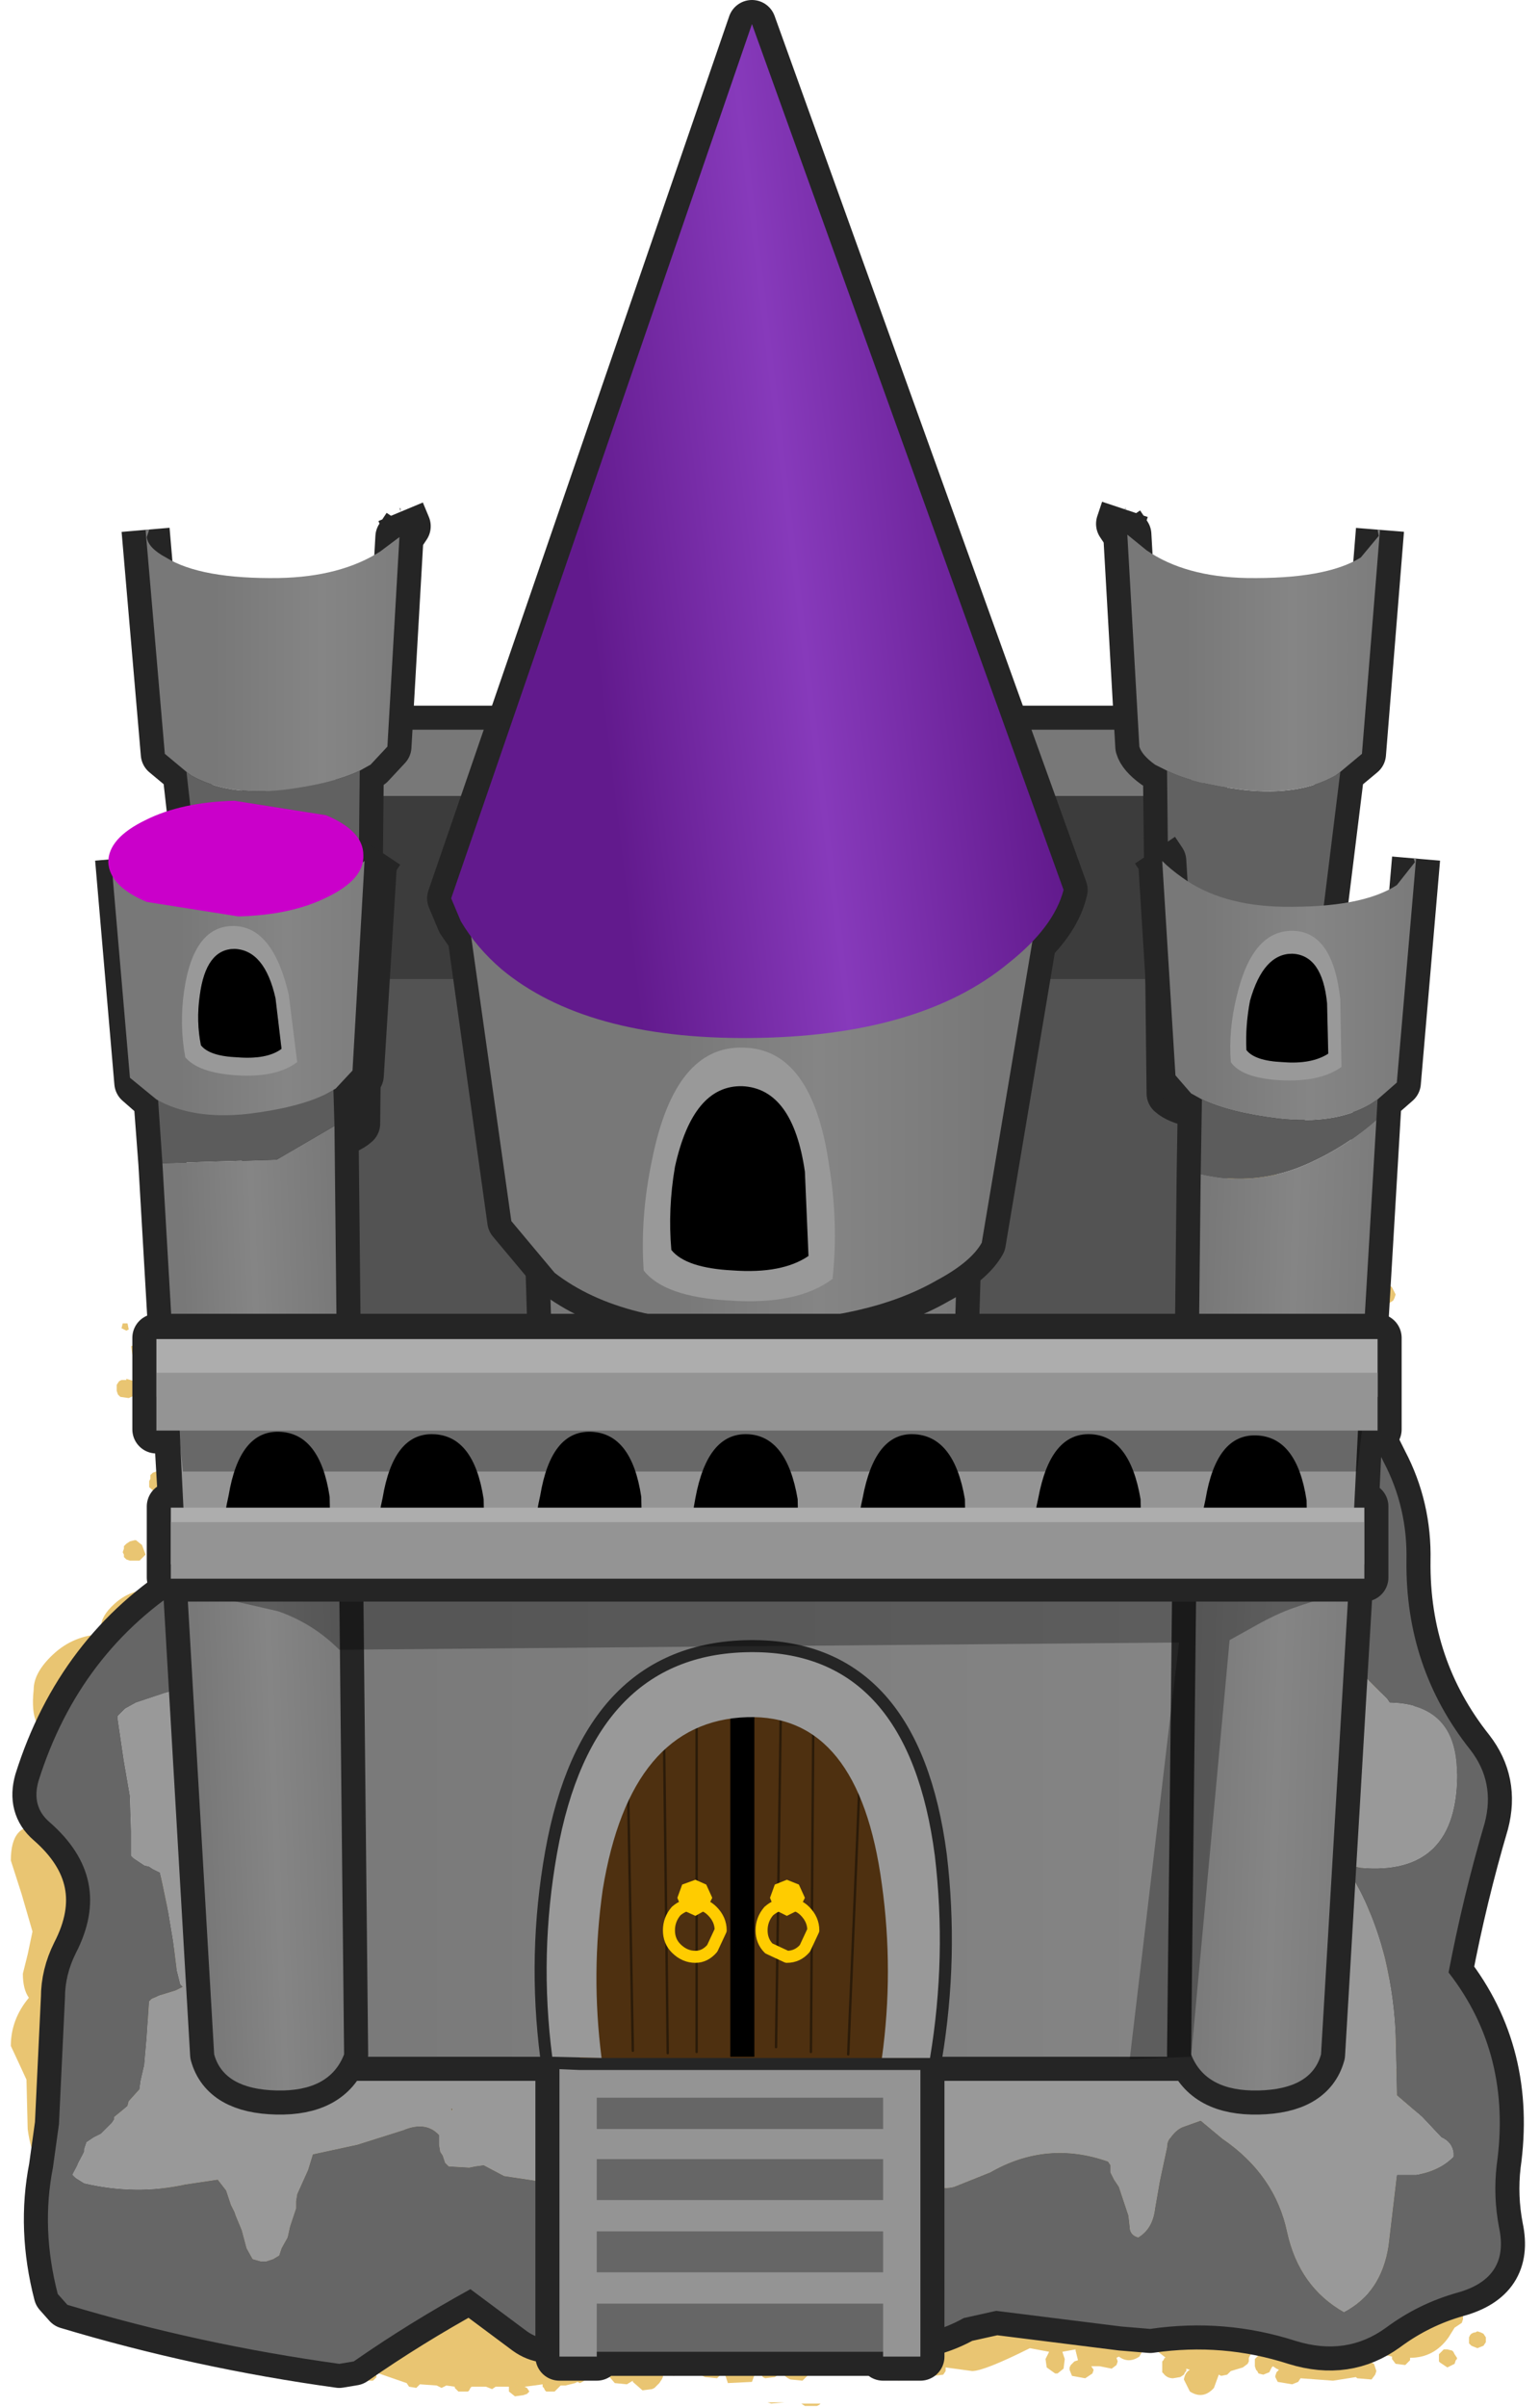 <?xml version="1.0" encoding="UTF-8" standalone="no"?>
<svg xmlns:xlink="http://www.w3.org/1999/xlink" height="99.95px" width="64.0px" xmlns="http://www.w3.org/2000/svg">
  <g transform="matrix(1.0, 0.0, 0.0, 1.0, 0.0, 35.55)">
    <path d="M39.1 61.25 L36.3 61.25 33.15 61.95 Q30.95 62.7 28.7 61.9 L25.75 61.75 Q23.55 62.35 25.35 63.7 L25.8 64.0 0.0 64.0 0.0 0.0 64.0 0.0 Q62.15 32.35 64.0 64.0 L40.95 64.0 41.0 63.95 Q41.9 62.9 40.95 62.0 40.2 61.3 39.1 61.25" fill="#e9c572" fill-opacity="0.0" fill-rule="evenodd" stroke="none"/>
    <path d="M53.35 7.4 L52.95 7.45 53.4 7.35 53.35 7.4 M48.75 11.85 L48.95 11.95 49.1 12.05 49.25 12.25 49.3 12.4 49.3 12.45 Q49.6 12.55 49.7 12.8 49.85 12.65 50.05 12.65 50.15 12.5 50.35 12.5 L50.75 12.8 51.0 12.75 Q51.6 12.85 51.65 13.3 L51.95 13.3 51.85 13.0 Q51.9 12.65 52.25 12.55 L52.5 12.5 52.85 12.7 53.05 13.05 53.1 13.35 53.3 13.5 53.5 13.75 53.45 14.15 53.3 14.3 53.2 14.35 53.15 14.4 53.05 14.4 53.0 14.4 52.9 14.4 52.95 14.45 53.0 14.5 53.0 14.65 52.95 14.8 52.95 15.0 Q53.05 14.75 53.35 14.75 53.8 14.8 53.8 15.2 L53.85 15.1 54.05 15.0 54.35 14.9 54.35 14.85 54.55 14.9 54.75 15.0 54.9 15.15 55.05 15.35 55.1 15.5 54.95 15.75 54.7 15.95 Q54.4 16.15 54.1 15.95 L53.8 15.7 53.75 15.6 53.75 15.45 Q53.65 15.65 53.35 15.65 L53.25 15.65 Q53.55 15.9 53.45 16.2 L54.0 16.15 Q54.55 16.15 54.8 16.65 L55.1 17.65 54.8 18.55 54.5 18.9 54.7 18.85 Q55.15 18.9 55.4 19.15 L55.5 19.5 55.55 19.45 55.9 19.6 56.05 19.7 56.2 19.85 56.25 19.8 56.3 19.8 56.45 19.75 56.7 19.85 56.95 20.0 57.1 20.2 57.15 20.5 57.15 20.6 57.1 20.75 57.05 20.8 56.95 20.85 56.9 20.9 56.7 20.9 56.6 20.9 56.45 20.9 56.25 20.85 56.15 20.8 55.95 20.95 55.85 21.05 55.55 21.05 55.3 20.95 55.05 20.8 54.5 21.25 54.45 21.3 54.3 21.45 54.0 21.5 53.7 21.4 53.55 21.3 53.5 21.15 53.45 20.9 53.45 20.55 53.5 20.35 53.15 20.3 52.95 20.25 53.05 21.75 53.1 21.65 53.2 21.6 53.3 21.55 53.5 21.5 53.65 21.5 53.9 21.6 54.05 21.7 54.1 21.8 54.2 22.05 54.2 22.1 54.25 22.1 54.25 21.8 54.45 21.6 54.7 21.45 55.05 21.55 55.25 21.7 55.4 21.5 55.55 21.35 55.9 21.6 56.05 21.95 55.8 22.25 55.35 22.3 55.3 22.25 55.25 22.3 55.05 22.5 55.0 22.55 Q55.0 23.05 54.45 23.0 L54.35 23.0 54.5 23.1 54.6 23.25 54.7 23.5 54.75 23.65 54.75 23.7 54.7 23.85 54.55 24.1 54.45 24.25 55.0 25.05 Q55.15 24.9 55.4 24.85 L55.65 24.95 55.7 24.6 55.8 24.4 55.55 24.5 55.3 24.35 55.1 24.25 54.95 24.1 54.9 24.0 54.85 23.85 54.85 23.7 54.9 23.65 55.0 23.5 55.15 23.4 55.4 23.3 55.4 23.25 55.5 23.3 55.65 23.15 55.95 23.0 56.1 23.05 56.1 22.95 56.3 22.55 56.25 22.5 56.2 22.3 56.25 22.05 56.4 21.9 56.5 21.85 56.45 21.8 56.5 21.75 56.6 21.55 56.85 21.35 57.0 21.25 57.3 21.55 57.2 21.85 57.0 22.0 57.1 22.25 Q58.0 22.4 57.9 23.35 57.85 24.05 57.3 24.15 L57.5 25.0 Q57.4 26.0 56.4 25.8 L56.4 25.85 56.55 25.9 56.7 26.0 56.75 26.1 56.75 26.35 56.75 26.45 56.7 26.5 56.5 26.7 Q56.25 26.9 56.05 26.6 L56.0 26.5 55.85 26.6 55.1 26.7 Q54.9 27.1 54.35 27.1 L54.3 27.3 54.2 27.4 Q55.0 27.35 55.6 27.75 L55.65 27.75 55.65 27.7 55.8 27.75 55.9 27.8 55.9 27.9 56.0 28.0 56.0 28.15 56.25 28.4 56.4 28.45 56.55 28.55 56.75 28.8 56.8 29.0 56.8 29.1 56.75 29.2 56.75 29.25 56.85 29.4 56.85 29.5 57.05 29.65 57.05 30.05 57.05 30.2 57.1 30.2 57.15 30.55 56.95 30.85 56.95 30.9 57.0 30.95 57.1 31.05 57.15 31.1 57.2 31.2 57.2 31.3 57.15 31.55 57.05 31.85 57.2 31.9 57.25 31.95 57.25 31.9 57.65 31.65 58.0 31.8 58.25 32.05 58.25 32.4 58.0 32.65 57.8 32.7 57.5 32.65 57.25 33.0 57.15 33.05 56.9 33.05 56.65 33.0 56.5 33.3 56.2 33.65 55.95 33.75 55.35 33.35 55.25 33.0 55.15 33.3 55.15 33.35 55.15 33.45 55.15 33.6 55.15 33.75 55.1 33.85 55.05 33.95 54.95 34.1 55.1 34.35 55.3 34.9 Q56.15 35.05 56.05 35.95 L55.75 36.65 55.9 36.7 56.05 36.75 56.15 36.8 56.2 36.9 56.35 36.75 56.45 36.75 56.35 36.6 56.3 36.5 56.25 36.35 56.25 36.25 56.25 36.15 56.3 36.05 56.35 35.95 56.5 35.85 56.7 35.8 56.95 35.85 57.15 35.95 57.2 36.05 57.25 36.15 57.3 36.25 57.25 36.35 57.15 36.6 56.7 36.8 56.8 36.9 56.9 37.0 56.9 37.2 56.9 37.35 56.85 37.4 56.65 37.6 56.4 37.65 56.4 37.8 56.65 38.15 56.5 38.45 56.5 38.5 56.4 38.6 56.25 38.85 56.05 38.9 56.05 38.95 56.0 39.25 56.05 39.2 56.05 39.15 56.35 39.2 56.55 39.25 56.7 39.35 56.8 39.55 56.85 39.55 Q57.2 39.55 57.2 39.9 L56.85 40.2 56.6 40.15 56.5 40.15 56.4 40.2 56.05 40.15 55.9 40.25 55.8 40.3 55.75 40.35 55.4 40.35 55.25 40.25 55.05 40.05 55.0 39.85 55.0 39.75 55.0 39.7 54.9 39.7 54.85 39.75 54.95 39.95 55.1 40.2 55.3 40.5 55.45 40.7 55.4 40.85 55.45 40.85 55.6 40.8 55.7 40.55 55.75 40.5 55.9 40.5 56.05 40.45 56.2 40.5 56.35 40.55 56.4 40.65 56.5 40.85 56.55 40.9 56.55 40.95 56.5 41.05 56.5 41.1 56.45 41.15 56.4 41.25 56.3 41.35 56.15 41.35 56.15 41.4 56.1 41.45 55.95 41.65 55.65 41.8 55.55 41.8 55.5 41.85 55.4 41.95 55.15 42.0 55.0 42.0 55.05 42.2 55.1 42.2 55.15 42.25 55.2 42.2 55.4 42.1 55.55 42.2 55.7 42.3 55.75 42.25 55.75 41.95 56.0 41.7 56.25 41.6 56.4 41.65 56.5 41.75 56.65 42.0 56.7 42.2 56.7 42.3 56.65 42.35 56.65 42.45 56.7 42.55 56.6 42.75 56.25 43.05 55.75 42.9 55.7 42.9 55.55 43.15 55.6 43.2 55.7 43.35 55.85 43.45 55.95 43.65 56.0 43.85 55.95 43.95 55.8 44.15 55.55 44.25 55.6 44.3 55.6 44.55 55.6 44.85 55.4 45.15 55.45 45.25 55.5 45.3 55.7 45.4 55.75 45.45 55.7 45.2 55.75 45.15 55.85 45.0 55.95 44.9 56.0 44.9 56.25 44.85 56.25 44.8 56.45 44.95 56.55 45.0 56.6 45.05 56.75 45.1 56.9 45.15 57.0 45.3 57.05 45.45 57.05 45.6 57.1 45.6 57.15 45.45 57.3 45.3 57.4 45.25 57.65 45.2 57.65 45.15 57.95 45.3 58.1 45.4 58.2 45.55 58.25 45.65 58.25 45.95 58.25 46.15 58.15 46.4 58.0 46.55 57.85 46.65 57.65 46.65 57.35 46.6 57.2 46.45 57.05 46.35 57.05 46.25 56.9 45.95 56.95 45.75 56.55 45.8 56.4 45.75 55.95 45.7 55.9 45.7 55.9 45.8 55.9 45.95 55.8 46.15 55.75 46.3 55.85 47.1 55.8 47.7 55.95 47.75 56.1 47.8 56.3 47.9 56.3 47.8 56.35 47.7 56.4 47.55 56.45 47.45 56.55 47.45 56.8 47.4 56.8 47.35 57.05 47.5 57.2 47.6 57.25 47.75 57.3 47.95 57.25 48.1 57.25 48.15 57.75 48.8 57.9 48.85 57.95 48.9 58.0 49.0 58.05 49.1 58.05 49.3 58.05 49.55 58.1 49.6 58.2 49.9 57.95 50.1 57.9 50.25 58.1 50.4 58.1 50.75 58.0 50.9 58.1 50.95 58.2 51.0 58.25 51.1 58.25 51.15 58.3 51.3 58.3 51.35 58.45 51.25 58.6 51.2 58.75 51.3 58.95 51.4 59.1 51.6 59.15 51.8 59.15 51.85 58.9 52.1 58.5 52.15 58.5 52.2 58.35 52.5 58.05 52.7 58.1 52.75 58.2 52.7 58.4 52.75 58.45 52.8 58.55 52.9 58.55 52.95 58.6 53.1 58.6 53.3 58.5 53.45 58.4 53.6 58.2 53.6 58.15 53.6 58.05 53.65 57.9 53.8 58.1 55.45 58.2 55.55 58.65 56.0 58.95 56.45 58.95 56.95 59.25 57.15 59.55 57.4 59.6 57.65 59.55 57.95 59.35 58.15 59.5 58.65 59.25 59.1 58.3 59.8 58.35 59.9 58.4 59.95 58.4 60.0 58.45 60.05 58.75 59.9 59.05 59.8 59.0 59.7 58.95 59.6 58.95 59.5 58.95 59.4 58.95 59.35 59.0 59.3 59.1 59.25 59.15 59.2 59.3 59.2 59.3 59.15 59.45 59.2 59.55 59.3 59.65 59.35 59.7 59.45 59.7 59.55 59.7 59.6 60.1 59.55 60.1 59.45 60.05 59.3 60.0 59.2 60.0 59.1 60.05 59.05 60.1 58.95 60.2 58.9 60.3 58.85 Q60.55 58.45 61.15 58.4 62.2 58.35 62.2 59.3 L61.9 60.05 61.05 60.55 60.7 60.5 60.8 60.6 60.8 60.7 60.8 60.75 60.75 60.9 60.45 61.1 60.2 61.5 Q59.6 62.35 58.6 62.35 L58.6 62.45 58.5 62.55 58.4 62.65 58.0 62.6 57.85 62.4 57.85 62.3 57.45 62.2 57.2 62.25 56.9 62.05 56.85 62.0 56.85 61.9 56.8 61.85 56.75 61.7 56.75 61.5 56.75 61.35 56.85 61.2 57.45 60.6 57.35 60.55 57.3 60.55 56.8 60.9 Q56.25 60.9 56.3 60.35 L56.3 60.25 55.85 60.4 55.9 61.0 55.55 61.6 Q56.65 61.9 56.7 62.45 L56.85 62.5 57.0 62.55 57.1 62.6 57.15 62.75 57.2 62.9 57.15 63.05 57.0 63.25 56.4 63.2 56.35 63.15 55.4 63.3 54.05 63.2 53.95 63.35 53.7 63.45 53.1 63.35 53.0 63.15 53.0 63.1 53.05 62.95 53.1 62.9 53.15 62.85 53.05 62.8 52.9 62.7 52.85 62.75 52.75 62.95 52.5 63.05 52.3 63.0 52.25 62.9 52.2 62.85 52.15 62.7 52.15 62.55 52.15 62.4 52.2 62.35 52.25 62.3 52.35 62.2 52.5 62.2 52.45 62.1 52.55 61.8 52.2 61.8 51.9 62.35 51.9 62.5 51.85 62.6 51.65 62.75 51.15 62.9 51.0 63.05 50.75 63.1 50.65 63.05 50.45 63.6 Q50.0 64.1 49.45 63.75 L49.2 63.25 Q49.25 62.95 49.45 62.85 L49.3 62.8 49.3 62.9 49.25 62.95 49.2 63.05 49.05 63.15 48.75 63.2 Q48.5 63.2 48.35 63.0 L48.3 62.95 48.3 62.85 48.3 62.8 48.3 62.65 48.3 62.5 48.35 62.45 48.4 62.35 48.45 62.35 48.0 62.0 47.95 61.7 Q47.95 61.1 48.7 61.15 L49.1 61.25 49.3 61.15 49.35 61.1 49.45 61.05 49.5 60.65 49.6 60.45 47.95 60.3 48.0 60.45 47.95 60.8 47.65 61.05 47.2 61.0 47.0 60.85 Q46.85 61.15 46.4 61.05 45.8 60.95 45.95 60.4 L46.0 60.3 45.45 60.35 45.45 60.6 45.2 61.0 45.2 61.25 45.15 61.55 45.65 61.5 46.25 61.65 46.3 61.65 46.6 61.35 46.85 61.25 47.1 61.35 47.25 61.4 47.45 61.55 47.55 61.75 47.6 61.85 47.35 62.3 Q46.9 62.6 46.5 62.3 L46.4 62.35 46.45 62.5 46.4 62.65 46.2 62.8 45.7 62.7 45.55 62.7 45.35 62.7 45.45 62.85 45.4 63.0 45.1 63.2 44.55 63.1 44.45 62.85 44.45 62.75 44.5 62.65 44.55 62.6 44.65 62.5 44.8 62.45 44.7 62.05 44.7 62.0 44.15 62.1 44.25 62.4 44.2 62.8 43.95 63.0 43.85 63.0 43.5 62.75 43.45 62.4 43.6 62.1 42.8 61.95 Q40.9 62.9 40.4 62.9 L39.3 62.75 39.3 62.8 39.3 62.9 39.2 63.05 38.8 63.1 38.65 63.0 38.6 62.9 38.6 62.85 38.5 62.9 38.0 63.0 37.8 62.95 37.8 63.0 37.75 63.05 37.55 63.2 37.5 63.25 37.35 63.3 37.25 63.25 37.1 63.2 36.95 63.1 36.85 62.95 36.85 62.85 36.9 62.8 36.9 62.75 36.95 62.65 37.1 62.55 37.25 62.5 37.35 62.5 37.5 62.55 37.65 62.6 37.7 62.5 37.75 62.45 37.7 62.45 36.4 62.35 36.55 62.4 36.7 62.6 36.7 62.65 36.6 62.85 36.35 63.0 Q35.95 63.1 35.7 62.8 L35.6 62.6 35.6 62.55 35.6 62.45 35.65 62.4 35.7 62.35 35.4 62.3 35.2 62.5 34.05 62.7 33.85 62.5 33.85 62.45 33.85 62.35 33.85 62.25 33.35 62.25 33.5 62.3 33.7 62.65 33.65 63.0 33.35 63.3 32.85 63.25 Q32.5 63.1 32.5 62.8 32.5 62.45 32.75 62.25 L32.85 62.2 29.95 62.2 30.15 62.55 30.15 62.8 Q30.3 62.45 30.7 62.45 L30.7 62.4 30.85 62.45 31.05 62.55 31.25 62.6 31.4 62.75 31.45 62.8 31.25 63.35 30.25 63.4 30.1 62.95 30.15 62.9 30.1 62.9 29.8 63.2 29.3 63.15 Q28.95 63.0 28.95 62.7 L28.95 62.6 28.7 62.6 28.35 62.4 28.2 62.4 28.15 62.45 28.25 62.5 28.3 62.65 28.35 62.8 28.35 62.85 28.25 63.0 28.0 63.1 27.75 63.0 27.65 62.9 27.65 62.8 27.65 62.7 27.65 62.65 27.7 62.55 27.75 62.5 27.85 62.45 27.9 62.45 28.0 62.4 27.75 62.3 27.7 62.25 26.6 62.3 26.05 62.35 26.2 62.45 26.4 62.75 26.6 62.6 26.85 62.5 27.0 62.55 27.1 62.6 27.25 62.65 27.4 62.75 27.55 62.9 27.55 62.95 27.6 63.0 27.55 63.1 27.55 63.15 27.5 63.25 27.4 63.4 27.2 63.6 27.1 63.65 26.7 63.7 26.3 63.35 26.3 63.3 26.05 63.45 25.55 63.4 25.25 63.05 24.95 63.15 24.55 63.05 24.45 63.15 24.35 63.25 24.2 63.35 24.1 63.4 24.0 63.35 23.9 63.4 23.5 63.5 23.35 63.5 23.3 63.5 23.05 63.75 22.7 63.75 22.65 63.7 22.6 63.6 22.55 63.55 22.55 63.45 22.2 63.5 21.8 63.55 21.9 63.6 22.0 63.75 21.9 63.85 21.75 63.9 21.4 63.95 21.15 63.75 21.15 63.7 21.15 63.6 21.15 63.55 20.6 63.55 20.45 63.65 20.2 63.55 19.6 63.55 19.55 63.6 19.5 63.7 19.45 63.75 19.05 63.75 18.9 63.6 18.9 63.55 18.55 63.5 18.35 63.6 18.15 63.5 17.45 63.45 17.3 63.6 17.0 63.55 16.9 63.4 15.6 62.95 15.65 63.15 15.5 63.3 15.25 63.3 15.0 63.1 15.05 62.8 15.25 62.75 15.3 62.75 14.95 62.45 14.9 62.45 14.8 62.6 14.8 62.65 14.85 62.65 15.0 62.7 15.0 62.75 14.45 62.8 14.55 62.65 14.45 62.6 14.4 62.6 14.25 62.45 14.15 62.3 14.15 62.2 14.2 62.1 14.25 62.1 14.15 61.8 14.05 61.95 13.7 62.15 13.4 62.0 13.25 61.75 13.25 61.7 12.25 61.85 12.3 61.9 12.4 62.0 12.4 62.15 12.4 62.2 12.4 62.3 12.3 62.4 12.05 62.5 11.9 62.45 11.75 62.4 11.65 62.25 11.6 62.15 11.65 62.1 11.65 62.05 11.75 61.9 12.05 61.8 11.85 61.75 11.3 61.25 10.7 61.65 Q9.9 61.85 9.65 61.15 L9.65 60.9 9.55 60.85 9.5 60.8 9.45 60.7 9.45 60.65 9.45 60.55 9.45 60.5 8.05 60.2 Q7.75 60.05 7.8 59.75 L7.8 59.7 7.85 59.5 7.9 59.45 7.95 59.4 8.15 59.3 8.75 59.1 8.85 59.1 Q8.6 58.95 8.7 58.55 L9.0 58.2 8.8 58.15 Q8.1 58.05 8.35 57.4 L8.3 57.35 7.8 57.6 Q7.1 57.6 7.15 57.0 7.15 56.45 7.7 56.4 L8.0 56.4 7.8 56.05 7.65 55.4 7.05 55.45 Q6.0 55.25 6.3 54.3 6.55 53.6 7.2 53.55 L7.25 53.55 7.25 53.25 Q6.7 52.9 7.05 52.2 6.6 52.15 6.6 51.65 6.6 50.8 7.1 50.2 L7.1 50.15 7.05 50.15 Q6.4 50.0 6.6 49.4 6.65 49.05 6.95 48.95 L6.7 48.0 6.75 47.7 6.7 47.45 6.65 47.2 6.75 47.05 6.9 47.2 6.95 47.3 6.95 47.2 Q7.1 46.95 7.4 46.9 L7.65 46.8 8.1 47.05 8.2 46.95 8.45 46.8 8.6 46.75 8.65 46.75 8.65 46.4 8.7 46.1 8.45 46.1 8.2 46.05 8.05 45.95 7.95 45.85 7.9 45.7 7.75 45.95 7.75 46.05 7.5 46.25 Q7.05 46.25 7.15 45.9 L7.25 45.7 7.2 45.55 7.2 45.4 7.25 45.25 7.35 45.2 7.45 45.15 7.6 45.15 7.85 45.35 7.9 45.45 7.9 45.4 7.95 45.3 7.7 45.15 7.6 44.75 7.6 44.6 7.65 44.45 7.7 44.35 7.8 44.25 8.1 44.15 8.15 44.1 8.1 43.95 8.15 43.55 8.1 43.4 8.0 43.4 7.7 43.3 7.55 43.4 Q7.25 43.7 6.95 43.65 L6.8 43.7 6.35 43.6 6.15 43.4 6.1 43.2 6.15 43.1 5.85 43.15 5.55 42.95 5.45 42.85 5.45 42.7 5.5 42.6 5.6 42.45 5.75 42.4 5.85 42.35 6.2 42.55 6.3 42.85 6.35 42.85 6.35 42.8 6.4 42.65 6.45 42.55 6.6 42.4 6.75 42.35 6.8 42.35 6.75 42.3 6.75 42.15 6.7 41.9 Q6.65 41.7 6.75 41.5 L6.95 41.35 7.1 41.3 6.9 40.95 6.85 40.5 6.95 40.15 7.0 40.0 7.05 39.95 7.05 39.85 7.05 39.75 7.05 39.65 7.1 39.55 7.15 39.45 7.25 39.35 7.35 39.25 7.45 39.2 7.6 39.15 7.75 39.1 7.95 39.15 7.95 38.5 7.65 38.6 7.3 38.5 7.25 38.5 Q6.9 38.55 6.85 38.2 L6.85 38.0 6.85 37.5 Q7.0 37.1 7.3 36.85 L7.65 36.75 7.25 36.75 7.1 36.6 7.0 36.45 6.9 36.2 6.9 35.9 6.95 35.7 7.0 35.55 7.1 35.45 7.3 35.3 7.6 35.25 7.6 35.2 7.8 35.3 8.0 35.45 8.05 35.5 8.05 34.4 8.1 33.7 7.75 33.7 Q7.1 33.55 7.3 32.95 7.4 32.45 7.85 32.4 L7.7 32.2 7.6 32.3 7.5 32.4 7.25 32.4 6.8 32.25 6.7 32.2 6.5 32.3 6.05 32.55 6.1 32.6 6.2 32.7 6.3 32.95 6.3 33.0 6.25 33.1 6.15 33.3 5.75 33.55 5.45 33.45 4.85 34.0 3.35 34.75 Q3.15 34.9 3.0 35.75 2.9 36.45 2.3 36.45 1.2 36.45 1.4 34.6 1.4 33.9 2.2 33.15 3.05 32.35 4.25 32.3 L4.2 32.0 Q4.2 31.55 4.75 31.05 5.4 30.45 6.3 30.45 L6.75 30.55 7.65 29.9 Q8.15 30.55 7.9 31.45 L7.9 31.5 8.1 31.45 8.35 31.55 8.45 30.95 8.55 30.85 8.65 30.75 8.8 30.65 8.85 30.65 8.8 30.4 Q8.8 29.9 9.1 29.7 L8.8 29.1 Q8.7 28.45 9.3 28.3 L9.9 28.15 9.9 27.95 Q9.5 27.95 9.25 27.4 L8.8 26.75 8.65 26.85 8.5 26.9 8.1 26.8 7.9 26.9 7.75 26.95 7.55 26.85 7.3 26.6 7.2 26.45 7.2 26.25 7.2 26.2 7.0 26.4 6.75 26.45 6.55 26.5 6.2 26.2 6.2 26.15 6.2 26.05 6.2 25.95 6.25 25.85 6.25 25.7 6.35 25.6 6.5 25.55 6.55 25.5 6.75 25.5 6.9 25.55 7.05 25.65 7.1 25.7 7.15 25.55 7.3 25.5 7.45 25.5 7.45 25.45 Q7.65 25.5 7.75 25.65 L7.8 25.7 8.05 25.75 8.15 25.85 8.2 25.9 8.3 25.85 8.6 25.95 8.6 25.35 Q8.85 24.6 9.55 24.45 L9.75 24.5 9.75 24.4 9.6 24.4 9.2 24.05 9.1 23.55 9.3 22.9 9.7 22.6 9.7 22.4 9.7 21.75 9.45 21.95 8.45 22.15 8.35 22.35 8.05 22.7 7.75 22.7 7.5 22.65 7.25 22.5 7.15 22.55 6.95 22.6 6.7 22.4 6.6 22.2 6.6 22.05 6.7 21.95 6.75 21.85 6.75 21.8 6.95 21.75 7.1 21.8 7.15 21.65 7.2 21.55 7.35 21.45 7.5 21.35 7.75 21.25 7.85 21.3 8.05 20.85 8.7 20.4 8.95 20.35 9.15 20.4 9.1 19.7 9.15 19.65 9.0 19.35 Q8.85 18.8 9.35 18.3 L9.6 18.05 9.55 16.25 9.45 16.0 9.4 15.7 9.4 15.65 9.45 15.55 9.55 15.45 9.55 15.1 Q9.3 15.35 8.75 15.1 8.4 14.85 8.55 14.45 L8.45 14.4 8.4 14.3 8.3 14.2 8.3 14.05 8.3 13.95 8.35 13.65 8.4 13.5 8.55 13.4 8.7 13.35 8.95 13.3 9.15 13.35 9.3 13.3 9.55 13.2 9.6 13.25 9.8 13.1 10.2 13.0 Q10.65 12.95 11.0 13.3 L11.35 13.75 11.35 13.7 11.45 13.6 11.45 13.55 11.65 13.55 11.65 13.5 11.8 13.55 12.0 13.6 12.1 13.7 Q12.15 13.25 12.6 13.25 13.1 13.35 13.2 13.8 L21.85 13.15 26.4 12.9 Q37.25 12.9 48.05 13.2 L48.05 13.1 47.65 12.75 47.6 12.4 Q47.85 11.95 48.3 11.9 L48.75 11.85 M56.65 15.85 L56.55 16.2 56.15 16.25 56.0 15.95 56.0 15.85 56.05 15.75 56.15 15.65 56.25 15.6 56.35 15.55 56.65 15.85 M56.2 17.2 L56.4 17.4 56.55 17.8 56.4 18.15 56.3 18.3 56.15 18.35 55.65 18.3 55.35 18.0 55.25 17.75 55.25 17.6 55.35 17.45 55.55 17.25 55.95 17.1 55.95 17.05 56.2 17.2 M56.75 18.4 L56.7 18.25 56.7 18.15 56.8 17.95 57.05 17.7 57.3 17.65 57.4 17.65 57.65 17.75 57.85 17.9 57.95 18.1 58.0 18.2 57.95 18.35 57.9 18.45 57.6 18.65 Q57.3 18.85 56.95 18.65 L56.85 18.55 56.75 18.4 M54.45 13.5 L54.15 13.65 53.85 13.5 53.8 13.4 53.75 13.35 54.5 13.35 54.45 13.5 M52.5 13.75 L52.55 14.25 52.65 14.3 52.75 14.3 52.7 14.25 52.65 14.25 52.65 14.1 52.65 13.95 52.65 13.75 52.5 13.75 M52.85 15.2 L52.75 15.25 52.65 15.3 52.6 15.35 52.6 15.45 52.95 15.5 52.9 15.2 52.85 15.2 M56.2 23.85 L56.1 23.9 56.05 24.05 56.05 24.1 56.3 23.95 56.2 23.85 M58.45 26.95 L58.5 26.95 58.75 27.05 58.9 27.15 58.95 27.3 59.0 27.4 59.0 27.5 58.95 27.65 58.75 27.85 58.25 27.95 58.25 28.0 58.25 28.15 58.15 28.35 57.5 28.45 57.3 28.3 57.3 28.15 57.3 28.0 57.3 27.75 57.5 27.5 57.75 27.4 57.9 27.45 57.95 27.35 58.05 27.25 58.15 27.1 58.2 27.05 58.25 27.0 58.45 26.95 M55.95 27.05 L56.05 27.1 56.1 27.15 56.15 27.2 56.15 27.25 56.2 27.35 56.15 27.45 56.05 27.55 55.9 27.7 55.8 27.7 55.65 27.65 55.5 27.55 55.45 27.4 55.45 27.3 55.5 27.15 55.7 27.0 55.8 27.0 55.95 27.05 M56.3 30.05 L56.25 29.95 56.25 29.85 56.3 29.75 56.35 29.6 56.3 29.55 55.7 30.45 55.75 30.45 55.9 30.45 56.0 30.55 56.05 30.6 56.1 30.65 56.15 30.7 56.15 30.8 56.3 30.95 56.3 30.9 56.4 30.85 56.4 30.75 56.4 30.5 56.4 30.45 56.35 30.4 56.25 30.3 56.25 30.2 56.25 30.15 56.3 30.05 M58.0 29.95 L58.25 29.85 58.55 29.95 58.75 30.05 58.85 30.2 58.9 30.3 58.9 30.55 58.85 30.8 58.75 31.1 58.55 31.2 58.25 31.2 58.0 31.15 57.8 31.1 57.65 30.95 57.65 30.8 57.65 30.7 57.65 30.55 57.65 30.4 57.65 30.3 57.65 30.2 57.8 30.05 58.0 29.95 M53.35 27.2 L53.15 27.45 53.15 28.1 53.2 27.9 53.6 27.5 53.35 27.2 M53.1 29.05 L53.1 29.45 53.2 29.5 53.5 29.7 53.55 29.8 53.55 29.7 53.7 29.45 53.75 29.3 53.55 29.1 53.3 28.8 53.2 28.65 53.15 28.9 53.1 29.05 M55.1 30.85 Q55.4 31.45 55.35 32.35 L55.35 32.45 55.4 32.35 55.4 32.15 55.45 32.05 55.55 32.05 55.65 32.05 55.65 32.0 55.75 32.05 55.75 32.0 55.7 31.75 55.75 31.65 55.85 31.5 55.9 31.45 55.9 31.4 55.75 31.25 55.6 31.25 55.3 31.1 55.25 31.05 55.25 30.95 55.2 30.85 55.2 30.8 55.1 30.85 M55.6 34.05 L55.65 33.95 55.75 33.95 55.8 33.95 55.9 33.95 56.05 33.95 56.15 34.0 56.25 34.05 56.25 34.1 56.35 34.3 56.3 34.55 56.1 34.75 55.9 34.8 55.75 34.75 55.6 34.65 55.5 34.45 55.5 34.2 55.55 34.1 55.6 34.05 M56.7 33.85 L57.0 33.75 57.0 33.7 57.15 33.7 57.35 33.8 57.5 33.9 57.55 33.95 57.6 34.05 57.65 34.15 57.65 34.25 57.6 34.4 57.55 34.5 57.4 34.7 57.4 34.8 57.35 34.95 57.3 35.3 57.15 35.5 56.85 35.65 56.8 35.65 56.5 35.65 56.4 35.55 56.35 35.45 56.35 35.3 56.35 35.2 56.35 35.15 56.4 35.1 56.4 35.0 56.4 34.9 56.45 34.85 56.6 34.65 56.7 34.6 56.6 34.5 56.5 34.3 56.45 34.2 56.5 34.1 56.5 34.0 56.6 33.95 56.7 33.85 M58.05 36.3 L58.15 36.4 58.25 36.5 58.25 36.75 58.25 36.8 58.25 36.9 58.15 37.1 57.8 37.25 57.4 36.95 57.35 36.85 57.35 36.75 57.35 36.7 57.4 36.5 57.6 36.35 57.8 36.25 57.8 36.2 58.05 36.3 M56.9 40.55 L56.75 40.65 56.6 40.5 Q56.6 40.35 56.8 40.4 L56.9 40.55 M57.25 43.05 L57.3 43.05 57.6 43.3 57.7 43.6 57.4 43.95 57.0 43.95 56.85 43.85 56.85 43.7 56.8 43.55 56.85 43.3 Q56.9 43.25 57.05 43.15 L57.25 43.05 M55.2 37.75 L55.3 37.7 55.25 37.7 55.2 37.75 M53.1 37.65 L52.8 37.6 52.8 37.8 53.1 37.65 M54.35 41.9 L54.25 42.05 54.15 42.15 54.15 42.25 54.3 42.2 54.3 42.15 54.3 42.05 54.35 41.9 54.45 41.8 54.5 41.8 54.45 41.75 54.4 41.8 54.35 41.9 M57.75 44.75 L57.65 44.9 57.5 44.75 57.55 44.55 57.7 44.5 57.75 44.75 M56.4 48.3 L56.45 48.25 56.4 48.15 56.4 48.25 56.4 48.3 M7.7 14.05 L7.7 14.2 7.7 14.3 7.55 14.55 7.4 14.7 7.5 14.75 7.6 14.9 7.65 15.05 7.7 15.25 7.7 15.55 7.7 15.8 7.65 15.9 7.25 16.1 6.65 15.9 6.5 15.75 6.45 15.6 6.45 15.5 6.45 15.35 6.5 15.2 6.5 15.15 6.55 15.0 6.6 14.85 6.7 14.8 6.5 14.7 6.25 14.4 6.2 14.2 6.15 14.05 6.2 13.95 6.25 13.8 6.45 13.55 6.9 13.35 6.95 13.35 7.3 13.4 7.45 13.55 7.6 13.65 7.7 13.95 7.7 14.05 M8.15 15.15 L8.25 15.1 8.45 15.05 8.8 15.25 9.05 15.6 9.05 16.15 8.65 16.5 8.45 16.55 8.15 16.45 7.95 16.35 7.85 16.2 7.85 16.1 7.8 16.0 7.8 15.85 7.8 15.7 7.8 15.6 7.85 15.45 7.9 15.3 8.0 15.2 8.15 15.15 M7.5 17.25 L7.65 17.15 7.9 17.05 7.95 17.05 8.2 17.15 8.4 17.25 8.5 17.35 8.55 17.45 8.6 17.65 8.6 18.0 8.55 18.25 8.35 18.5 8.4 18.8 8.1 19.05 8.0 19.05 8.0 19.1 8.0 19.35 8.2 19.4 8.35 19.5 8.5 19.75 8.55 19.9 8.55 20.1 8.2 20.5 7.45 20.45 7.45 20.6 7.5 20.55 7.55 20.55 7.7 20.8 7.65 20.85 7.4 20.85 7.35 20.8 7.2 20.85 6.75 20.9 6.6 20.8 6.55 20.75 6.5 20.65 6.5 20.55 6.5 20.45 6.55 20.35 6.65 20.25 6.75 20.15 6.95 20.05 7.2 20.2 7.15 19.95 7.15 19.85 7.1 19.85 6.85 19.6 7.1 19.3 7.25 19.4 7.25 19.2 7.3 18.9 6.75 18.7 6.7 18.3 Q6.7 18.05 6.85 17.95 L7.1 17.85 7.1 17.8 7.25 17.9 7.25 17.8 7.25 17.55 7.35 17.35 7.5 17.25 M7.55 18.5 L7.5 18.6 7.45 18.8 7.5 18.75 7.65 18.7 7.65 18.65 7.75 18.75 7.75 18.7 7.8 18.65 7.65 18.55 7.55 18.5 M4.9 22.35 L4.85 22.2 4.85 22.05 4.85 21.95 4.95 21.8 5.05 21.75 5.25 21.75 5.25 21.7 5.75 21.85 5.8 22.3 5.35 22.5 5.0 22.45 4.9 22.35 M7.35 19.55 L7.4 19.55 7.35 19.5 7.35 19.55 M5.3 19.4 L5.35 19.65 5.25 19.7 5.05 19.6 5.1 19.4 5.3 19.4 M6.0 20.2 L6.1 20.15 6.3 20.35 6.25 20.55 6.0 20.7 5.75 20.7 5.65 20.6 5.6 20.75 5.5 20.7 5.45 20.35 5.65 20.25 5.65 20.5 5.7 20.4 5.8 20.3 5.9 20.2 6.0 20.2 M7.55 23.3 L7.65 23.2 7.8 23.1 8.05 23.05 8.05 23.0 8.35 23.1 8.55 23.2 8.6 23.3 8.65 23.4 8.65 23.55 8.65 23.7 8.6 24.0 8.35 24.3 8.2 24.4 8.2 24.45 8.2 24.7 8.0 24.95 7.6 25.0 7.4 24.95 7.3 24.85 7.25 24.75 7.2 24.65 7.2 24.55 7.2 24.5 7.25 24.4 7.35 24.25 7.5 24.2 7.6 24.15 7.65 24.15 7.6 24.1 7.45 23.8 7.45 23.55 7.45 23.4 7.55 23.3 M6.75 24.15 L7.0 24.55 6.75 24.85 Q6.4 24.85 6.4 24.55 6.4 24.2 6.75 24.15 M10.5 18.2 L10.45 18.1 10.45 18.25 10.5 18.35 10.5 18.2 M10.3 34.7 L9.85 34.75 9.6 35.05 9.6 35.2 9.6 35.65 9.75 35.5 9.9 35.4 10.1 35.3 10.25 35.25 10.35 35.25 10.3 34.7 M7.65 27.2 L7.9 27.3 8.05 27.35 8.1 27.45 8.15 27.55 8.2 27.65 8.2 27.8 8.2 27.9 8.2 28.0 8.15 28.1 8.0 28.3 7.9 28.4 7.8 28.4 8.05 28.6 8.2 29.0 8.0 29.4 7.65 29.6 7.45 29.5 7.3 29.35 7.3 29.05 7.35 28.75 7.4 28.65 7.5 28.5 7.6 28.45 7.5 28.45 7.25 28.35 7.15 28.3 7.1 28.2 7.05 28.1 7.05 27.9 7.05 27.65 7.1 27.45 7.2 27.35 7.35 27.3 7.65 27.25 7.65 27.2 M5.6 28.4 L5.65 28.4 5.9 28.6 6.05 29.0 5.8 29.25 5.4 29.25 5.25 29.2 5.15 29.1 5.15 29.0 5.1 28.9 5.15 28.75 5.15 28.65 5.25 28.55 5.4 28.45 5.6 28.4 M9.7 31.35 L9.8 31.35 9.8 31.3 9.7 31.35 M5.55 33.9 L5.65 33.8 5.75 33.65 5.85 33.6 6.1 33.55 6.35 33.6 6.5 33.7 6.6 33.8 6.65 33.95 6.7 34.0 6.75 33.9 6.85 33.8 6.95 33.8 7.05 33.8 7.25 34.05 7.15 34.4 6.85 34.6 6.6 34.45 6.45 34.6 6.35 34.7 6.1 34.8 5.85 34.65 5.7 34.45 5.55 34.25 5.55 34.05 5.5 33.95 5.55 33.9 M8.05 36.55 L7.95 36.65 8.05 36.6 8.05 36.55 M6.55 37.8 L6.55 37.9 6.6 37.9 6.75 38.0 6.75 38.1 6.8 38.3 6.8 38.45 6.75 38.5 6.55 38.65 6.05 38.55 5.95 38.35 5.95 38.25 5.95 38.15 5.85 38.1 5.75 38.0 5.7 37.9 5.7 37.75 5.75 37.55 5.85 37.35 6.1 37.25 6.1 37.2 6.4 37.45 6.55 37.8 M5.85 40.8 L6.2 41.05 Q6.4 41.2 6.25 41.4 L5.85 41.55 5.55 41.4 5.45 41.35 5.45 41.2 5.5 41.1 5.6 40.95 5.75 40.85 5.85 40.8 M7.55 42.4 L7.6 42.35 7.7 42.25 7.95 42.2 7.95 42.1 7.8 42.0 7.8 42.05 7.65 42.25 7.5 42.35 7.55 42.4 M1.7 40.3 Q2.95 40.5 2.95 41.25 L2.65 41.75 2.8 42.2 3.15 42.15 Q4.0 42.1 4.0 43.05 L3.8 43.7 3.45 44.05 3.55 44.9 Q3.45 46.6 2.95 47.35 L2.7 47.95 Q2.4 48.5 2.4 48.9 L2.85 49.6 Q3.25 50.1 3.25 50.75 L3.05 51.5 2.85 52.1 2.9 52.3 3.0 52.25 3.05 52.2 3.2 52.2 3.35 52.25 3.5 52.3 3.55 52.35 3.6 52.45 3.6 52.5 3.65 52.55 3.65 52.65 3.65 52.75 3.6 52.8 3.55 52.9 3.45 53.0 3.4 53.05 3.35 53.1 3.2 53.1 3.1 53.1 3.3 53.9 Q3.3 54.75 2.45 54.75 1.4 54.75 1.15 52.85 L1.1 50.8 0.8 50.15 0.45 49.4 Q0.45 48.3 1.2 47.4 0.95 47.05 0.95 46.4 L1.15 45.6 1.35 44.65 0.9 43.1 0.45 41.7 Q0.45 40.1 1.7 40.3 M5.0 46.05 L5.0 45.9 5.2 46.45 5.1 46.3 5.0 46.1 5.0 46.05 M6.35 46.25 L6.4 46.2 6.5 46.15 6.65 46.1 6.75 46.05 6.95 46.1 7.0 46.1 7.05 46.15 7.1 46.25 7.1 46.3 7.1 46.4 6.95 46.65 6.65 46.8 Q6.45 46.8 6.35 46.65 L6.35 46.6 6.3 46.5 6.3 46.4 6.35 46.35 6.35 46.25 M6.1 47.1 Q6.75 47.25 6.6 47.95 L6.55 48.15 6.55 48.2 6.55 48.3 6.45 48.25 5.8 48.35 Q5.15 48.15 5.5 47.5 5.7 47.1 6.1 47.1 M8.1 47.95 L8.05 48.1 8.1 48.05 8.2 48.05 8.25 48.0 8.35 48.0 8.55 48.05 8.6 48.1 8.6 47.95 8.2 47.75 8.1 47.9 8.1 47.95 M8.5 49.05 L8.6 49.15 8.6 48.75 8.55 48.8 8.5 48.8 8.35 48.8 8.2 48.8 8.0 48.7 8.0 48.9 8.25 48.9 8.5 49.05 M20.95 47.7 L20.85 47.75 20.9 47.8 22.05 47.8 20.95 47.7 M40.0 50.25 L41.2 50.2 40.35 49.85 40.0 50.25 M32.2 61.35 L33.05 61.45 33.1 61.4 33.2 61.35 33.3 61.35 33.45 61.3 33.6 61.2 33.7 61.2 33.8 61.15 33.85 61.15 33.6 61.1 33.35 61.05 33.1 61.05 32.7 61.05 32.2 61.35 M35.45 59.85 L35.85 59.8 35.45 59.8 35.45 59.85 M33.55 60.15 L33.45 59.95 33.4 59.85 33.35 59.85 33.4 60.3 33.8 60.35 33.65 60.25 33.55 60.15 M30.0 59.9 L29.7 59.9 29.95 59.95 30.0 59.9 M21.9 60.0 L21.7 60.0 21.75 60.1 21.9 60.0 M24.75 62.15 Q23.95 62.2 23.45 62.8 L23.35 62.75 23.2 63.05 23.3 63.1 23.4 62.95 23.5 62.9 23.7 62.95 23.7 62.85 23.7 62.8 23.7 62.7 23.75 62.65 24.05 62.5 24.3 62.45 24.3 62.4 24.45 62.5 24.6 62.55 Q24.65 62.45 24.75 62.5 L24.9 62.5 24.85 62.45 24.75 62.15 M38.65 62.55 L38.7 62.65 38.95 62.55 38.65 62.55 M34.1 64.25 L34.05 64.3 33.95 64.35 33.45 64.35 33.3 64.25 34.1 64.25 M32.05 62.55 L32.2 62.6 32.3 62.7 32.35 62.85 32.4 62.9 32.35 62.95 32.35 63.05 32.2 63.15 31.8 63.2 31.7 63.15 31.65 63.05 31.6 63.0 31.6 62.9 31.6 62.8 31.65 62.7 31.7 62.65 31.8 62.6 31.85 62.55 31.95 62.55 32.05 62.55 M32.6 64.2 L32.05 64.25 31.9 64.2 32.6 64.2 M15.1 57.75 L15.2 57.75 15.2 57.6 15.15 57.7 15.1 57.75 M10.45 58.9 L10.4 58.8 10.35 58.9 10.45 58.9 M13.6 61.15 L13.7 61.1 13.6 61.1 13.6 61.15 M14.25 61.5 L14.45 61.35 14.65 61.15 14.9 61.1 15.0 61.15 14.95 61.0 13.85 61.1 14.05 61.25 14.2 61.55 14.25 61.5 M18.0 57.95 L17.95 57.85 17.7 58.15 17.55 58.2 17.6 58.3 17.95 58.25 17.95 58.15 18.0 57.95 M6.1 51.4 L6.1 51.45 6.15 51.5 6.15 51.6 6.15 51.7 6.1 51.8 6.05 51.85 5.95 51.95 5.9 52.0 5.8 52.05 5.7 52.05 5.5 52.0 5.3 51.9 5.3 51.8 5.25 51.75 5.25 51.65 5.25 51.5 5.3 51.4 5.4 51.25 5.5 51.2 5.55 51.2 5.7 51.15 5.85 51.2 5.95 51.25 6.05 51.35 6.1 51.4 M5.35 52.1 L5.4 52.15 5.4 52.3 5.45 52.5 5.4 52.65 5.25 52.8 5.1 52.8 4.95 52.8 4.85 52.75 4.8 52.65 4.8 52.6 4.75 52.55 4.75 52.5 4.75 52.35 4.8 52.2 4.8 52.15 4.85 52.1 4.95 52.05 5.1 52.0 5.25 52.05 5.35 52.1 M3.55 57.6 L3.55 57.5 3.6 57.45 3.65 57.4 3.75 57.35 3.9 57.3 4.0 57.3 4.15 57.35 4.25 57.4 4.35 57.5 4.35 57.6 4.35 57.7 4.35 57.8 4.3 57.85 4.25 57.9 4.2 57.95 4.0 58.0 3.9 58.0 3.65 57.9 3.55 57.7 3.55 57.6 M6.45 59.7 L6.45 59.75 6.4 59.85 6.3 59.95 6.25 60.0 6.15 60.05 6.05 60.05 5.85 60.0 5.65 59.9 5.65 59.8 5.6 59.75 5.6 59.6 5.6 59.5 5.65 59.35 5.75 59.25 5.85 59.2 5.9 59.15 6.05 59.15 6.2 59.2 6.3 59.25 6.4 59.3 6.4 59.4 6.45 59.45 6.45 59.5 6.5 59.6 6.5 59.65 6.45 59.7 M7.45 61.5 L7.65 61.2 7.95 61.05 Q8.15 61.05 8.3 61.2 L8.45 61.55 8.3 61.85 7.95 62.05 7.55 61.85 7.45 61.5 M9.8 62.55 L9.45 62.75 9.0 62.6 8.95 62.5 8.95 62.45 8.95 62.35 9.0 62.1 9.25 61.95 9.45 61.85 9.65 61.95 9.7 62.0 9.8 62.05 9.8 62.1 9.85 62.15 9.85 62.25 9.85 62.35 9.85 62.45 9.8 62.55 M14.15 62.9 L13.75 63.05 12.65 62.95 Q12.45 63.0 12.4 62.8 L12.4 62.75 12.4 62.65 12.5 62.6 12.65 62.55 13.05 62.4 13.15 62.35 13.65 62.4 13.9 62.45 14.15 62.65 14.2 62.8 14.15 62.9 M61.5 52.5 L61.75 52.65 61.8 52.9 61.65 53.1 61.35 53.1 61.25 53.05 61.2 53.0 61.2 52.9 61.15 52.85 61.2 52.8 61.2 52.7 61.25 52.65 61.35 52.6 61.5 52.55 61.5 52.5 M61.85 55.9 L62.0 56.1 62.0 56.3 61.95 56.35 61.95 56.45 61.9 56.5 61.8 56.55 61.7 56.55 61.55 56.55 61.4 56.4 61.2 56.2 61.2 55.9 Q61.25 55.65 61.5 55.7 L61.65 55.75 61.85 55.9 M60.85 56.6 L60.95 56.6 61.05 56.55 61.2 56.6 61.3 56.7 61.4 56.8 61.45 56.95 61.4 57.0 61.3 57.15 61.05 57.3 60.7 57.1 60.7 57.05 60.7 56.95 60.7 56.85 60.7 56.75 60.75 56.7 60.85 56.6 M61.25 61.3 L61.3 61.3 61.4 61.25 61.55 61.3 61.65 61.35 61.75 61.5 61.75 61.65 61.75 61.7 61.65 61.85 61.4 61.95 61.15 61.85 61.05 61.75 61.05 61.65 61.05 61.55 61.05 61.5 61.1 61.4 61.15 61.35 61.25 61.3 M57.95 50.95 L57.9 50.95 57.95 50.95 M55.9 51.25 L55.85 51.4 55.75 51.5 55.65 51.65 55.5 51.75 55.45 51.85 55.0 51.95 55.0 52.0 55.05 52.15 55.2 52.05 55.4 52.0 55.6 52.05 55.65 52.1 55.65 52.0 55.65 51.9 55.7 51.7 55.9 51.45 56.15 51.3 56.05 51.2 55.95 51.15 55.9 51.25 M58.0 51.7 L58.15 51.75 58.15 51.65 58.1 51.65 57.95 51.65 57.85 51.6 57.85 51.8 58.0 51.7 M59.7 53.55 L59.5 53.35 Q59.5 53.2 59.65 53.2 L59.85 53.35 59.7 53.55 M59.45 54.0 L59.55 54.1 59.65 54.2 59.7 54.35 59.9 54.5 60.0 54.7 59.95 54.9 59.95 54.95 60.05 55.0 60.1 55.1 60.15 55.15 60.15 55.3 60.2 55.45 60.2 55.6 60.15 55.65 59.9 55.7 59.6 55.65 59.5 55.6 59.45 55.5 59.45 55.45 59.45 55.35 59.45 55.3 59.45 55.2 59.45 55.15 59.5 55.1 59.55 55.05 59.5 55.0 59.4 54.8 59.25 54.8 59.0 54.7 58.85 54.55 58.8 54.35 58.85 54.25 58.85 54.2 58.9 54.15 59.05 54.05 59.25 53.95 59.3 53.95 59.45 54.0 M58.55 54.5 L58.45 54.45 58.5 54.4 58.6 54.35 58.6 54.5 58.55 54.5 M50.7 50.35 L50.75 50.25 50.65 50.25 50.55 50.35 50.65 50.35 50.7 50.35 M50.75 55.45 L50.75 55.35 50.75 55.2 50.75 55.15 50.45 55.15 50.55 55.2 50.7 55.3 50.75 55.45 M53.8 53.35 L53.75 53.4 53.8 53.5 53.8 53.35 M50.9 60.75 L50.65 60.7 50.65 60.8 51.05 60.85 51.05 60.8 50.9 60.75 M51.8 60.95 L52.3 61.0 52.3 60.95 52.25 60.95 51.8 60.95 M53.0 61.0 L53.65 61.35 54.2 61.35 Q54.05 61.1 54.35 60.6 L54.45 60.45 53.6 60.5 53.1 60.75 53.05 60.9 53.0 61.0 M59.75 57.0 L59.75 56.95 59.75 56.85 59.8 56.8 59.85 56.7 59.9 56.65 60.05 56.6 60.2 56.65 60.3 56.7 60.35 56.8 60.35 56.95 60.4 57.0 60.35 57.05 60.2 57.2 59.85 57.15 59.75 57.0 M57.5 56.6 L57.3 56.5 57.25 56.6 57.3 56.7 57.35 56.7 57.5 56.65 57.5 56.6 M56.8 59.25 L56.85 59.05 57.0 58.9 56.85 58.85 56.75 58.75 56.75 59.45 56.7 59.85 56.8 59.8 56.85 59.8 56.85 59.6 56.85 59.55 56.8 59.45 56.8 59.25 M49.9 50.4 L49.6 50.05 48.85 50.0 48.45 50.0 48.55 50.4 Q48.75 50.1 49.05 50.1 49.5 50.15 49.65 50.5 L49.7 50.45 49.9 50.4 M47.35 50.2 L47.4 50.05 47.25 50.05 47.25 50.15 47.35 50.2 M50.15 55.2 L49.85 55.2 49.4 55.65 49.25 55.8 49.5 55.7 49.6 55.7 49.7 55.6 49.8 55.55 49.8 55.45 49.95 55.25 50.15 55.2 M44.45 55.55 L44.55 55.65 44.5 55.55 44.45 55.55 M40.65 56.3 L40.7 56.35 40.8 56.4 40.7 56.2 40.65 56.3 M48.85 56.0 L48.9 56.1 48.95 56.0 49.05 55.9 48.85 56.0 M49.15 60.5 L49.15 60.45 49.2 60.5 49.15 60.5 M60.5 62.45 L60.45 62.6 60.15 62.75 59.85 62.55 59.8 62.5 59.8 62.35 59.8 62.2 60.0 62.0 60.15 62.0 60.35 62.05 60.4 62.1 60.45 62.2 60.55 62.35 60.55 62.4 60.5 62.45" fill="#e9c572" fill-rule="evenodd" stroke="none"/>
    <path d="M52.6 18.65 Q54.5 19.1 55.5 21.15 L57.5 25.15 Q58.5 27.05 58.45 29.25 58.4 33.7 61.1 37.1 62.15 38.45 61.7 40.15 60.8 43.2 60.2 46.35 62.85 49.75 62.2 54.35 62.05 55.65 62.3 56.95 62.75 59.05 60.55 59.65 58.95 60.1 57.6 61.1 55.95 62.3 53.85 61.65 50.9 60.7 47.8 61.15 L46.6 61.05 41.4 60.4 40.05 60.7 Q38.8 61.4 37.4 61.45 29.95 61.75 22.65 61.55 22.25 61.5 21.9 61.25 L19.55 59.5 Q17.0 60.9 14.7 62.5 L14.1 62.6 Q8.3 61.8 2.8 60.15 L2.4 59.7 Q1.7 57.0 2.2 54.45 L2.45 52.65 2.7 47.4 Q2.7 46.45 3.15 45.55 4.75 42.45 2.05 40.1 1.3 39.45 1.6 38.4 3.3 33.0 7.9 30.15 L8.3 29.55 Q8.8 27.25 10.8 26.55 13.55 25.55 15.4 27.35 L17.45 29.7 Q19.4 32.25 22.65 31.25 L27.35 29.65 40.1 25.05 Q45.45 23.15 50.25 20.15 L52.0 18.9 52.6 18.65 M4.9 35.7 L4.9 35.85 5.15 37.55 5.4 39.0 5.45 40.5 5.45 41.5 5.55 41.6 6.0 41.9 6.2 41.95 6.35 42.05 6.65 42.2 6.75 42.65 7.0 43.85 7.2 45.05 7.35 46.25 7.5 46.85 7.6 46.95 7.3 47.1 6.65 47.3 6.3 47.45 6.2 47.55 6.1 49.05 6.0 50.2 5.85 50.85 5.8 51.2 5.35 51.7 5.3 51.9 4.75 52.35 4.75 52.45 4.65 52.6 4.2 53.05 3.9 53.2 3.6 53.4 3.55 53.55 3.5 53.7 3.5 53.8 3.0 54.75 3.1 54.85 3.5 55.1 Q5.65 55.6 7.7 55.15 L9.05 54.95 9.4 55.4 9.5 55.7 9.55 55.85 9.6 56.0 9.75 56.3 9.8 56.45 10.05 57.05 10.25 57.8 10.5 58.25 10.85 58.35 11.05 58.35 11.35 58.25 11.6 58.1 11.65 57.95 11.7 57.8 11.95 57.35 12.05 56.9 12.2 56.45 12.25 56.3 12.3 56.15 12.3 55.85 12.35 55.55 12.8 54.55 13.0 53.9 14.85 53.5 16.75 52.9 Q17.7 52.5 18.25 53.1 L18.25 53.25 18.25 53.5 18.3 53.8 18.4 53.95 18.45 54.1 18.5 54.25 18.65 54.4 19.5 54.45 19.75 54.4 20.1 54.35 20.95 54.8 22.95 55.1 23.25 55.05 23.5 54.5 23.6 54.2 23.8 53.75 23.8 53.45 23.9 52.9 24.15 52.15 24.2 52.0 24.25 51.85 24.55 51.4 25.2 50.65 25.85 49.7 Q25.4 48.5 23.9 48.45 L23.7 48.45 23.35 48.3 23.1 48.4 23.05 48.4 20.25 48.05 20.05 48.05 Q15.55 46.9 11.0 46.75 L10.9 46.6 10.65 46.15 10.3 45.7 9.85 45.45 9.8 45.4 9.75 41.95 9.45 37.9 Q9.4 37.35 9.6 37.0 10.75 34.5 8.7 33.6 L8.7 33.65 8.45 33.65 8.3 33.7 8.1 33.8 7.95 33.95 7.8 34.1 7.75 34.25 7.65 34.4 7.6 34.55 6.85 34.75 5.65 35.15 5.2 35.4 4.9 35.7 M54.9 32.65 Q54.5 32.65 54.25 33.0 53.9 33.3 53.9 33.7 53.9 34.1 54.25 34.4 L55.05 35.35 55.5 35.95 Q53.4 36.8 54.25 39.8 54.4 40.6 54.85 41.1 L54.8 41.1 Q53.75 41.65 54.0 43.05 L54.35 45.15 54.6 47.4 54.6 49.05 54.4 49.0 54.15 48.85 53.75 48.8 53.3 48.85 53.05 49.0 52.85 49.3 52.75 49.45 52.7 49.6 52.7 49.75 52.7 49.9 52.45 50.05 52.2 50.2 52.1 50.35 51.95 50.5 51.85 50.8 51.85 50.95 51.85 51.1 51.85 51.25 51.85 51.4 51.9 51.55 51.9 51.7 51.65 51.5 Q52.05 51.0 51.45 50.65 L51.25 50.65 51.0 50.75 50.95 50.75 50.9 50.6 50.85 50.45 50.8 50.3 50.75 50.15 50.65 50.0 50.3 49.8 49.85 49.7 49.25 48.8 Q48.95 48.1 48.2 48.4 L47.9 48.7 44.05 48.5 Q42.8 48.85 41.6 49.45 L41.6 49.3 41.55 49.15 41.5 49.0 41.45 48.85 41.3 48.75 40.65 48.6 40.05 48.65 39.85 48.7 39.75 48.55 39.5 48.4 39.1 48.3 Q38.6 48.35 38.25 48.85 L37.9 49.55 37.45 50.5 37.35 50.65 37.3 50.95 37.2 51.25 37.1 52.0 37.05 53.2 37.2 54.05 37.55 54.3 38.3 54.8 Q38.9 55.45 39.65 55.25 L41.15 54.65 Q43.5 53.3 46.05 54.2 L46.15 54.35 46.15 54.5 46.15 54.65 46.3 54.95 46.5 55.25 46.75 56.0 46.9 56.45 46.95 56.9 Q46.95 57.25 47.3 57.35 47.9 57.0 48.0 56.15 L48.2 55.0 48.5 53.6 Q48.5 53.35 48.65 53.2 48.9 52.85 49.2 52.75 L49.9 52.5 50.8 53.25 Q53.0 54.75 53.5 57.15 54.0 59.4 55.85 60.45 57.4 59.65 57.7 57.7 L58.05 54.75 58.85 54.75 Q59.8 54.6 60.4 54.0 L60.4 53.85 Q60.35 53.4 59.9 53.2 L59.1 52.35 58.05 51.45 58.0 49.15 Q57.95 47.45 57.55 45.75 56.95 43.45 55.85 41.85 L56.55 42.0 Q60.6 42.35 60.55 38.0 60.5 35.2 57.75 35.15 L57.65 35.0 56.9 34.25 56.35 33.65 55.7 32.9 Q55.35 32.6 54.9 32.65" fill="#666666" fill-rule="evenodd" stroke="none"/>
    <path d="M52.6 18.65 Q54.5 19.1 55.5 21.15 L57.5 25.15 Q58.5 27.05 58.45 29.25 58.4 33.7 61.1 37.1 62.15 38.45 61.7 40.15 60.8 43.2 60.2 46.35 62.85 49.75 62.2 54.35 62.05 55.65 62.3 56.95 62.75 59.05 60.55 59.65 58.95 60.1 57.6 61.1 55.95 62.3 53.85 61.65 50.9 60.7 47.8 61.15 L46.6 61.05 41.4 60.4 40.05 60.7 Q38.8 61.4 37.4 61.45 29.95 61.75 22.65 61.55 22.25 61.5 21.9 61.25 L19.55 59.5 Q17.0 60.9 14.7 62.5 L14.1 62.6 Q8.3 61.8 2.8 60.15 L2.4 59.7 Q1.7 57.0 2.2 54.45 L2.45 52.65 2.7 47.4 Q2.7 46.45 3.15 45.55 4.75 42.45 2.05 40.1 1.3 39.45 1.6 38.4 3.3 33.0 7.9 30.15 L8.3 29.55 Q8.8 27.25 10.8 26.55 13.55 25.55 15.4 27.35 L17.45 29.7 Q19.4 32.25 22.65 31.25 L27.35 29.65 40.1 25.05 Q45.45 23.15 50.25 20.15 L52.0 18.9 52.6 18.65 Z" fill="none" stroke="#252525" stroke-linecap="butt" stroke-linejoin="round" stroke-width="2.0"/>
    <path d="M52.0 18.9 L52.6 18.65 Q54.5 19.1 55.5 21.15 L57.5 25.15 Q58.5 27.05 58.45 29.25 58.4 33.7 61.1 37.1 62.15 38.45 61.7 40.15 60.8 43.2 60.2 46.35 62.85 49.75 62.2 54.35 62.05 55.65 62.3 56.95 62.75 59.05 60.55 59.65 58.95 60.1 57.6 61.1 55.95 62.3 53.85 61.65 50.9 60.7 47.8 61.15 L46.6 61.05 41.4 60.4 40.05 60.7 Q38.8 61.4 37.4 61.45 29.95 61.75 22.65 61.55 22.25 61.5 21.9 61.25 L19.55 59.5 Q17.0 60.9 14.7 62.5 L14.1 62.6 Q8.3 61.8 2.8 60.15 L2.4 59.7 Q1.7 57.0 2.2 54.45 L2.45 52.65 2.7 47.4 Q2.7 46.45 3.15 45.55 4.75 42.45 2.05 40.1 1.3 39.45 1.6 38.4 3.3 33.0 7.9 30.15 L8.3 29.55 Q8.8 27.25 10.8 26.55 13.55 25.55 15.4 27.35 L17.45 29.7 Q19.4 32.25 22.65 31.25 L27.35 29.65 40.1 25.05 Q45.45 23.15 50.25 20.15 L52.0 18.9 M18.75 52.0 L18.8 52.0 18.8 52.1 18.75 52.05 18.75 52.0 M9.45 48.2 L9.85 48.35 19.1 49.75 16.75 50.1 11.65 51.05 11.6 51.0 11.35 50.7 Q11.1 50.5 10.85 50.4 L10.45 50.25 10.25 50.15 Q10.35 49.6 10.05 49.1 L9.45 48.2 M9.0 47.8 L9.0 47.85 8.55 47.7 8.2 47.7 8.4 47.55 8.45 47.55 8.55 47.55 8.65 47.5 9.0 47.8 M4.9 35.7 L4.9 35.85 5.15 37.55 5.4 39.0 5.45 40.5 5.45 41.5 5.55 41.6 6.0 41.9 6.2 41.95 6.35 42.05 6.65 42.2 6.75 42.65 7.0 43.85 7.2 45.05 7.35 46.25 7.5 46.85 7.6 46.95 7.3 47.1 6.65 47.3 6.3 47.45 6.2 47.55 6.1 49.05 6.0 50.2 5.85 50.85 5.8 51.2 5.35 51.7 5.3 51.9 4.75 52.35 4.75 52.45 4.65 52.6 4.2 53.05 3.9 53.2 3.6 53.4 3.55 53.55 3.5 53.7 3.5 53.8 3.0 54.75 3.1 54.85 3.5 55.1 Q5.65 55.6 7.7 55.15 L9.05 54.95 9.4 55.4 9.5 55.7 9.55 55.85 9.6 56.0 9.75 56.3 9.8 56.45 10.05 57.05 10.25 57.8 10.5 58.25 10.85 58.35 11.05 58.35 11.35 58.25 11.6 58.1 11.65 57.95 11.7 57.8 11.95 57.35 12.05 56.9 12.2 56.45 12.25 56.3 12.3 56.15 12.3 55.85 12.35 55.55 12.8 54.55 13.0 53.9 14.85 53.5 16.75 52.9 Q17.7 52.5 18.25 53.1 L18.25 53.25 18.25 53.5 18.3 53.8 18.4 53.95 18.45 54.1 18.5 54.25 18.65 54.4 19.5 54.45 19.75 54.4 20.1 54.35 20.95 54.8 22.95 55.1 23.25 55.05 23.5 54.5 23.6 54.2 23.8 53.75 23.8 53.45 23.9 52.9 24.15 52.15 24.2 52.0 24.25 51.85 24.55 51.4 25.2 50.65 25.85 49.7 Q25.4 48.5 23.9 48.45 L23.7 48.45 23.35 48.3 23.1 48.4 23.05 48.4 20.25 48.05 20.05 48.05 Q15.55 46.9 11.0 46.75 L10.9 46.6 10.65 46.15 10.3 45.7 9.85 45.45 9.8 45.4 9.75 41.95 9.45 37.9 Q9.4 37.35 9.6 37.0 10.75 34.5 8.7 33.6 L8.7 33.65 8.45 33.65 8.3 33.7 8.1 33.8 7.95 33.95 7.8 34.1 7.75 34.25 7.65 34.4 7.6 34.55 6.85 34.75 5.65 35.15 5.2 35.4 4.9 35.7 M54.9 32.65 Q54.5 32.65 54.25 33.0 53.9 33.3 53.9 33.7 53.9 34.1 54.25 34.4 L55.05 35.35 55.5 35.95 Q53.4 36.8 54.25 39.8 54.4 40.6 54.85 41.1 L54.8 41.1 Q53.75 41.65 54.0 43.05 L54.35 45.15 54.6 47.4 54.6 49.05 54.4 49.0 54.15 48.85 53.75 48.8 53.3 48.85 53.05 49.0 52.85 49.3 52.75 49.45 52.7 49.6 52.7 49.75 52.7 49.9 52.45 50.05 52.2 50.2 52.1 50.35 51.95 50.5 51.85 50.8 51.85 50.95 51.85 51.1 51.85 51.25 51.85 51.4 51.9 51.55 51.9 51.7 51.65 51.5 Q52.05 51.0 51.45 50.65 L51.25 50.65 51.0 50.75 50.95 50.75 50.9 50.6 50.85 50.45 50.8 50.3 50.75 50.15 50.65 50.0 50.3 49.8 49.85 49.7 49.25 48.8 Q48.95 48.1 48.2 48.4 L47.9 48.7 44.05 48.5 Q42.8 48.85 41.6 49.45 L41.6 49.3 41.55 49.15 41.5 49.0 41.45 48.85 41.3 48.75 40.65 48.6 40.05 48.65 39.85 48.7 39.75 48.55 39.5 48.4 39.1 48.3 Q38.6 48.35 38.25 48.85 L37.9 49.55 37.45 50.5 37.35 50.65 37.3 50.95 37.2 51.25 37.1 52.0 37.05 53.2 37.2 54.05 37.55 54.3 38.3 54.8 Q38.9 55.45 39.65 55.25 L41.15 54.65 Q43.5 53.3 46.05 54.2 L46.15 54.35 46.15 54.5 46.15 54.65 46.3 54.95 46.5 55.25 46.75 56.0 46.9 56.45 46.95 56.9 Q46.95 57.25 47.3 57.35 47.9 57.0 48.0 56.15 L48.2 55.0 48.5 53.6 Q48.5 53.35 48.65 53.2 48.9 52.85 49.2 52.75 L49.9 52.5 50.8 53.25 Q53.0 54.75 53.5 57.15 54.0 59.4 55.85 60.45 57.4 59.65 57.7 57.7 L58.05 54.75 58.85 54.75 Q59.8 54.6 60.4 54.0 L60.4 53.85 Q60.35 53.4 59.9 53.2 L59.1 52.35 58.05 51.45 58.0 49.15 Q57.95 47.45 57.55 45.75 56.95 43.45 55.85 41.85 L56.55 42.0 Q60.6 42.35 60.55 38.0 60.5 35.2 57.75 35.15 L57.65 35.0 56.9 34.25 56.35 33.65 55.7 32.9 Q55.35 32.6 54.9 32.65" fill="#666666" fill-rule="evenodd" stroke="none"/>
    <path d="M54.9 32.65 Q55.35 32.6 55.7 32.9 L56.35 33.65 56.9 34.25 57.65 35.0 57.75 35.15 Q60.5 35.2 60.55 38.0 60.6 42.35 56.55 42.0 L55.85 41.85 Q56.95 43.45 57.55 45.75 57.95 47.45 58.0 49.15 L58.05 51.45 59.1 52.35 59.9 53.2 Q60.35 53.4 60.4 53.85 L60.4 54.0 Q59.8 54.6 58.85 54.75 L58.05 54.75 57.7 57.7 Q57.4 59.65 55.85 60.45 54.0 59.4 53.5 57.15 53.0 54.75 50.8 53.25 L49.9 52.5 49.2 52.75 Q48.9 52.85 48.65 53.2 48.5 53.35 48.5 53.6 L48.2 55.0 48.0 56.15 Q47.9 57.0 47.3 57.35 46.95 57.25 46.95 56.9 L46.9 56.45 46.75 56.0 46.5 55.25 46.3 54.95 46.15 54.65 46.15 54.5 46.15 54.35 46.05 54.2 Q43.5 53.3 41.15 54.65 L39.65 55.25 Q38.9 55.45 38.3 54.8 L37.55 54.3 37.2 54.05 37.05 53.2 37.1 52.0 37.2 51.25 37.3 50.95 37.35 50.65 37.45 50.5 37.9 49.55 38.25 48.85 Q38.6 48.35 39.1 48.3 L39.5 48.4 39.75 48.55 39.85 48.7 40.05 48.65 40.65 48.6 41.3 48.75 41.45 48.85 41.5 49.0 41.55 49.15 41.6 49.3 41.6 49.45 Q42.8 48.85 44.05 48.5 L47.9 48.7 48.2 48.4 Q48.95 48.1 49.25 48.8 L49.85 49.7 50.3 49.8 50.65 50.0 50.75 50.15 50.8 50.3 50.85 50.45 50.9 50.6 50.95 50.75 51.0 50.75 51.25 50.65 51.45 50.65 Q52.05 51.0 51.65 51.5 L51.9 51.7 51.9 51.55 51.85 51.4 51.85 51.25 51.85 51.1 51.85 50.95 51.85 50.8 51.95 50.5 52.1 50.35 52.2 50.2 52.45 50.05 52.7 49.9 52.7 49.75 52.7 49.6 52.75 49.45 52.85 49.3 53.05 49.0 53.3 48.85 53.75 48.8 54.15 48.85 54.4 49.0 54.6 49.05 54.6 47.4 54.35 45.15 54.0 43.05 Q53.75 41.65 54.8 41.1 L54.85 41.1 Q54.4 40.6 54.25 39.8 53.4 36.8 55.5 35.95 L55.05 35.35 54.25 34.4 Q53.9 34.1 53.9 33.7 53.9 33.3 54.25 33.0 54.5 32.65 54.9 32.65 M4.9 35.7 L5.2 35.4 5.65 35.15 6.85 34.75 7.6 34.55 7.65 34.4 7.75 34.25 7.8 34.1 7.95 33.95 8.1 33.8 8.3 33.7 8.45 33.65 8.7 33.65 8.7 33.6 Q10.75 34.5 9.6 37.0 9.4 37.35 9.45 37.9 L9.75 41.95 9.8 45.4 9.85 45.45 10.3 45.7 10.65 46.15 10.9 46.6 11.0 46.75 Q15.55 46.9 20.05 48.05 L20.25 48.05 23.05 48.4 23.1 48.4 23.35 48.3 23.7 48.45 23.9 48.45 Q25.4 48.5 25.85 49.7 L25.2 50.65 24.55 51.4 24.25 51.85 24.2 52.0 24.15 52.15 23.9 52.9 23.8 53.45 23.8 53.75 23.6 54.2 23.5 54.5 23.25 55.05 22.95 55.1 20.95 54.8 20.1 54.35 19.75 54.4 19.5 54.45 18.65 54.4 18.5 54.25 18.45 54.1 18.4 53.95 18.3 53.8 18.25 53.5 18.25 53.25 18.25 53.1 Q17.7 52.5 16.75 52.9 L14.85 53.5 13.0 53.9 12.8 54.55 12.35 55.55 12.3 55.85 12.3 56.15 12.25 56.3 12.2 56.45 12.05 56.9 11.95 57.35 11.7 57.8 11.65 57.95 11.6 58.1 11.35 58.25 11.05 58.35 10.85 58.35 10.5 58.25 10.25 57.8 10.05 57.05 9.8 56.45 9.75 56.3 9.6 56.0 9.55 55.85 9.5 55.7 9.4 55.4 9.05 54.95 7.7 55.15 Q5.65 55.6 3.5 55.1 L3.1 54.85 3.0 54.75 3.5 53.8 3.5 53.7 3.55 53.55 3.6 53.4 3.9 53.2 4.2 53.05 4.65 52.6 4.75 52.45 4.75 52.35 5.3 51.9 5.35 51.7 5.8 51.2 5.85 50.85 6.0 50.2 6.1 49.05 6.2 47.55 6.3 47.45 6.65 47.3 7.3 47.1 7.6 46.95 7.5 46.85 7.35 46.25 7.2 45.05 7.0 43.85 6.75 42.65 6.65 42.2 6.35 42.05 6.2 41.95 6.0 41.9 5.55 41.6 5.45 41.5 5.45 40.5 5.4 39.0 5.15 37.55 4.9 35.85 4.9 35.7 M9.0 47.8 L8.65 47.5 8.55 47.55 8.45 47.55 8.4 47.55 8.2 47.7 8.55 47.7 9.0 47.85 9.0 47.8 M9.45 48.2 L10.05 49.1 Q10.35 49.6 10.25 50.15 L10.45 50.25 10.85 50.4 Q11.1 50.5 11.35 50.7 L11.6 51.0 11.65 51.05 16.75 50.1 19.1 49.75 9.85 48.35 9.45 48.2 M18.75 52.0 L18.75 52.05 18.8 52.1 18.8 52.0 18.75 52.0" fill="#999999" fill-rule="evenodd" stroke="none"/>
    <path d="M50.0 -5.25 L50.0 26.45 11.05 26.45 11.05 -5.25 50.0 -5.25 M10.35 49.85 L10.35 27.55 51.15 27.55 51.15 49.85 10.35 49.85" fill="#3c3c3c" fill-rule="evenodd" stroke="none"/>
    <path d="M50.0 -5.25 L50.0 26.45 11.05 26.45 11.05 -5.25 50.0 -5.25 M10.35 49.85 L10.35 27.55 51.15 27.55 51.15 49.85 10.35 49.85" fill="none" stroke="#252525" stroke-linecap="butt" stroke-linejoin="round" stroke-width="2.0"/>
    <path d="M36.7 49.35 L38.25 49.35 38.25 62.3 36.7 62.3 36.7 62.1 24.8 62.1 24.8 62.3 23.25 62.3 23.25 49.35 24.8 49.35 24.8 49.45 36.7 49.45 36.7 49.35" fill="#666666" fill-rule="evenodd" stroke="none"/>
    <path d="M36.7 49.35 L38.25 49.35 38.25 62.3 36.7 62.3 36.7 62.1 24.8 62.1 24.8 62.3 23.25 62.3 23.25 49.35 24.8 49.35 24.8 49.45 36.7 49.45 36.7 49.35 Z" fill="none" stroke="#252525" stroke-linecap="butt" stroke-linejoin="round" stroke-width="2.0"/>
    <path d="M37.1 49.45 L37.1 62.1 24.4 62.1 24.4 49.45 37.1 49.45" fill="#666666" fill-rule="evenodd" stroke="none"/>
    <path d="M24.8 49.35 L24.8 62.3 23.25 62.3 23.25 49.35 24.8 49.35 M38.25 49.35 L38.25 62.3 36.7 62.3 36.7 49.35 38.25 49.35" fill="#949494" fill-rule="evenodd" stroke="none"/>
    <path d="M37.6 54.1 L24.0 54.1 24.0 52.85 37.6 52.85 37.6 54.1 M37.6 57.1 L24.0 57.1 24.0 55.8 37.6 55.8 37.6 57.1 M37.6 60.1 L24.0 60.1 24.0 58.8 37.6 58.8 37.6 60.1 M37.6 51.55 L24.0 51.55 24.0 49.85 37.6 49.85 37.6 51.55" fill="#949494" fill-rule="evenodd" stroke="none"/>
    <path d="M50.0 -5.25 L50.0 26.45 11.05 26.45 11.05 -5.25 50.0 -5.25" fill="#3c3c3c" fill-rule="evenodd" stroke="none"/>
    <path d="M11.05 -5.25 L50.0 -5.25 50.0 -2.5 11.05 -2.5 11.05 -5.25" fill="#787878" fill-rule="evenodd" stroke="none"/>
    <path d="M50.0 26.45 L11.05 26.45 11.05 5.1 50.0 5.1 50.0 26.45" fill="#535353" fill-rule="evenodd" stroke="none"/>
    <path d="M6.05 -13.55 L6.85 -4.25 7.75 -3.5 9.4 11.1 Q9.75 11.7 11.95 11.7 14.15 11.7 14.8 11.1 L14.95 -3.55 15.4 -3.8 16.1 -4.55 16.6 -13.25 16.9 -13.7 16.65 -14.3 M57.35 -13.55 L56.6 -4.25 55.7 -3.5 54.05 9.85 Q53.7 10.35 51.5 10.4 49.25 10.4 48.65 9.85 L48.5 -3.55 48.0 -3.8 Q47.45 -4.2 47.35 -4.55 L46.85 -13.35 46.55 -13.8 46.75 -14.4" fill="none" stroke="#252525" stroke-linecap="butt" stroke-linejoin="round" stroke-width="2.0"/>
    <path d="M7.75 -3.5 L6.85 -4.25 6.05 -13.55 6.2 -13.55 6.1 -13.25 Q6.15 -12.8 6.9 -12.4 8.35 -11.5 11.6 -11.55 14.15 -11.6 15.8 -12.65 L16.6 -13.25 16.1 -4.55 15.4 -3.8 14.95 -3.55 Q13.8 -3.0 11.75 -2.75 9.45 -2.5 7.95 -3.35 L7.75 -3.5 M16.65 -14.45 L16.65 -14.3 16.6 -14.45 16.65 -14.45" fill="url(#gradient0)" fill-rule="evenodd" stroke="none"/>
    <path d="M14.95 -3.55 L14.8 11.1 Q14.15 11.7 11.95 11.7 9.75 11.7 9.4 11.1 L7.75 -3.5 7.95 -3.35 Q9.45 -2.5 11.75 -2.75 13.8 -3.0 14.95 -3.55 M48.5 -3.55 Q49.6 -3.0 51.7 -2.75 54.0 -2.5 55.5 -3.35 L55.7 -3.5 54.05 9.85 Q53.7 10.35 51.5 10.4 49.25 10.4 48.65 9.85 L48.5 -3.55" fill="#616161" fill-rule="evenodd" stroke="none"/>
    <path d="M48.5 -3.55 L48.0 -3.8 Q47.45 -4.2 47.35 -4.55 L46.85 -13.35 47.65 -12.7 Q49.25 -11.6 51.8 -11.55 55.1 -11.5 56.55 -12.4 L57.3 -13.3 57.25 -13.55 57.35 -13.55 56.6 -4.25 55.7 -3.5 55.5 -3.35 Q54.0 -2.5 51.7 -2.75 49.6 -3.0 48.5 -3.55 M46.8 -14.45 L46.75 -14.4 46.75 -14.45 46.8 -14.45" fill="url(#gradient1)" fill-rule="evenodd" stroke="none"/>
    <path d="M51.15 27.55 L51.15 49.85 10.35 49.85 10.35 27.55 51.15 27.55" fill="url(#gradient2)" fill-rule="evenodd" stroke="none"/>
    <path d="M23.1 25.8 L22.65 10.8 39.95 10.8 39.5 25.8 23.1 25.8" fill="url(#gradient3)" fill-rule="evenodd" stroke="none"/>
    <path d="M23.1 25.8 L22.65 10.8 39.95 10.8 39.5 25.8 23.1 25.8 Z" fill="none" stroke="#252525" stroke-linecap="butt" stroke-linejoin="round" stroke-width="2.0"/>
    <path d="M39.95 10.8 L39.5 25.8 23.1 25.8 22.65 10.8 39.95 10.8" fill="url(#gradient4)" fill-rule="evenodd" stroke="none"/>
    <path d="M44.2 1.4 Q43.95 2.5 42.9 3.55 L40.8 16.05 Q40.35 16.85 38.95 17.6 36.1 19.25 31.25 19.35 25.9 19.5 23.05 17.3 L21.25 15.15 19.6 3.35 19.15 2.7 18.75 1.75 31.25 -34.55 44.2 1.4" fill="#838383" fill-rule="evenodd" stroke="none"/>
    <path d="M44.2 1.4 L31.25 -34.55 18.75 1.75 19.15 2.7 19.6 3.35 21.25 15.15 23.05 17.3 Q25.9 19.5 31.25 19.35 36.1 19.25 38.95 17.6 40.35 16.85 40.8 16.05 L42.9 3.55 Q43.95 2.5 44.2 1.4 Z" fill="none" stroke="#252525" stroke-linecap="butt" stroke-linejoin="round" stroke-width="2.0"/>
    <path d="M38.95 17.6 Q36.1 19.25 31.25 19.35 25.9 19.5 23.05 17.3 L21.25 15.15 19.2 0.65 43.55 -0.3 40.8 16.05 Q40.35 16.85 38.95 17.6" fill="url(#gradient5)" fill-rule="evenodd" stroke="none"/>
    <path d="M44.2 1.4 Q43.8 2.95 41.9 4.45 38.2 7.5 31.15 7.55 24.35 7.6 20.85 4.7 19.8 3.8 19.15 2.7 L18.75 1.75 31.25 -34.55 44.2 1.4" fill="url(#gradient6)" fill-rule="evenodd" stroke="none"/>
    <path d="M4.95 0.1 L5.75 9.4 6.55 10.1 6.75 12.75 8.9 49.75 Q9.3 51.2 11.5 51.25 13.7 51.3 14.3 49.75 L13.9 11.2 13.85 10.1 14.3 9.85 14.95 9.1 15.5 0.25 15.8 -0.2" fill="none" stroke="#252525" stroke-linecap="butt" stroke-linejoin="round" stroke-width="2.0"/>
    <path d="M13.85 9.5 L13.75 9.55 13.7 9.65 13.4 9.95 13.15 10.05 12.4 9.95 12.25 9.95 11.95 10.0 11.8 9.95 11.1 10.05 10.65 10.1 10.65 10.05 10.55 10.0 10.45 9.95 10.3 9.85 10.25 9.7 10.25 9.65 10.05 9.4 9.9 9.35 7.1 9.3 7.1 9.25 6.95 9.1 13.85 9.1 13.85 9.5 M6.75 12.75 L11.5 12.6 13.9 11.2 14.3 49.75 Q13.7 51.3 11.5 51.25 9.3 51.2 8.9 49.75 L6.75 12.75" fill="url(#gradient7)" fill-rule="evenodd" stroke="none"/>
    <path d="M6.95 9.1 L7.1 9.25 7.1 9.3 9.9 9.35 10.05 9.4 10.25 9.65 10.25 9.7 10.3 9.85 10.45 9.95 10.55 10.0 10.65 10.05 10.65 10.1 11.1 10.05 11.8 9.95 11.95 10.0 12.25 9.95 12.4 9.95 13.15 10.05 13.4 9.95 13.7 9.65 13.75 9.55 13.85 9.5 13.9 11.2 11.5 12.6 6.75 12.75 6.5 9.1 6.95 9.1" fill="#5c5c5c" fill-rule="evenodd" stroke="none"/>
    <path d="M4.75 -0.1 L4.65 0.2 Q4.7 0.65 5.45 1.05 6.9 1.95 10.15 1.9 12.7 1.85 14.35 0.8 L15.15 0.2 14.65 8.9 13.95 9.65 13.5 9.9 Q12.35 10.45 10.3 10.7 8.0 10.95 6.5 10.1 L5.4 9.2 4.6 -0.1 4.75 -0.1" fill="url(#gradient8)" fill-rule="evenodd" stroke="none"/>
    <path d="M58.85 0.1 L58.05 9.4 57.25 10.1 54.9 49.75 Q54.5 51.2 52.3 51.25 50.1 51.3 49.5 49.75 L49.9 13.2 49.95 10.1 49.5 9.85 48.85 9.1 48.3 0.2 48.0 -0.25" fill="none" stroke="#252525" stroke-linecap="butt" stroke-linejoin="round" stroke-width="2.0"/>
    <path d="M49.95 10.1 L49.5 9.85 48.85 9.1 48.3 0.2 Q48.65 0.55 49.15 0.9 50.75 2.05 53.3 2.1 56.6 2.15 58.05 1.2 L58.8 0.25 58.75 0.1 58.85 0.1 58.05 9.4 57.25 10.1 56.95 10.3 Q55.5 11.15 53.15 10.9 51.1 10.65 49.95 10.1" fill="url(#gradient9)" fill-rule="evenodd" stroke="none"/>
    <path d="M57.25 10.1 L57.2 10.95 Q55.95 12.05 54.4 12.75 52.2 13.75 49.9 13.2 L49.95 10.1 Q51.1 10.65 53.15 10.9 55.5 11.15 56.95 10.3 L57.25 10.1" fill="#5c5c5c" fill-rule="evenodd" stroke="none"/>
    <path d="M57.2 10.95 L54.9 49.75 Q54.5 51.2 52.3 51.25 50.1 51.3 49.5 49.75 L49.9 13.2 Q52.2 13.75 54.4 12.75 55.95 12.05 57.2 10.95" fill="url(#gradient10)" fill-rule="evenodd" stroke="none"/>
    <path d="M53.75 3.1 Q55.4 3.15 55.7 5.95 L55.75 8.75 Q54.85 9.4 53.15 9.3 51.6 9.2 51.15 8.55 51.05 7.2 51.4 5.8 52.05 3.05 53.75 3.1 M55.15 6.1 Q54.95 4.1 53.7 4.05 52.5 4.05 51.95 6.0 51.75 7.05 51.8 8.05 52.15 8.5 53.3 8.55 54.5 8.65 55.2 8.2 L55.15 6.1 M30.9 7.95 Q33.75 8.0 34.45 12.8 34.85 15.2 34.6 17.55 33.15 18.65 30.3 18.45 27.6 18.3 26.75 17.2 26.6 14.95 27.1 12.6 28.05 7.85 30.9 7.95 M12.35 8.55 Q11.5 9.2 9.85 9.1 8.25 9.0 7.7 8.35 7.45 7.0 7.65 5.6 8.05 2.85 9.75 2.9 11.35 2.95 12.0 5.75 L12.35 8.55 M11.7 8.0 L11.45 5.9 Q11.0 3.9 9.75 3.85 8.55 3.85 8.3 5.8 8.15 6.85 8.35 7.85 8.7 8.3 9.85 8.35 11.1 8.45 11.7 8.0" fill="#999999" fill-rule="evenodd" stroke="none"/>
    <path d="M55.15 6.1 L55.2 8.2 Q54.5 8.65 53.3 8.55 52.15 8.5 51.8 8.05 51.75 7.05 51.95 6.0 52.5 4.05 53.7 4.05 54.95 4.1 55.15 6.1 M11.7 8.0 Q11.1 8.45 9.85 8.35 8.7 8.3 8.35 7.85 8.15 6.85 8.3 5.8 8.55 3.85 9.75 3.85 11.0 3.9 11.45 5.9 L11.7 8.0" fill="#000000" fill-rule="evenodd" stroke="none"/>
    <path d="M30.85 9.55 Q32.95 9.65 33.45 13.1 L33.6 16.6 Q32.5 17.35 30.45 17.2 28.5 17.1 27.9 16.35 27.75 14.65 28.05 12.9 28.8 9.5 30.85 9.55" fill="#000000" fill-rule="evenodd" stroke="none"/>
    <path d="M31.35 33.05 Q37.75 33.1 38.85 41.5 39.35 45.7 38.65 49.9 L24.1 49.9 22.95 49.85 Q22.4 45.6 23.15 41.4 24.65 33.0 31.35 33.05" fill="#666666" fill-rule="evenodd" stroke="none"/>
    <path d="M31.35 33.05 Q37.75 33.1 38.85 41.5 39.35 45.7 38.65 49.9 L24.1 49.9 22.95 49.85 Q22.4 45.6 23.15 41.4 24.65 33.0 31.35 33.05 Z" fill="none" stroke="#252525" stroke-linecap="butt" stroke-linejoin="round" stroke-width="1.0"/>
    <path d="M38.1 42.25 Q38.65 46.1 38.05 49.9 L24.1 49.9 Q23.75 46.1 24.4 42.25 25.85 34.65 31.4 34.65 37.0 34.65 38.1 42.25" fill="#4e3010" fill-rule="evenodd" stroke="none"/>
    <path d="M30.85 49.85 L30.85 34.55" fill="none" stroke="#000000" stroke-linecap="butt" stroke-linejoin="round" stroke-width="1.0"/>
    <path d="M32.45 35.45 L32.25 49.45 M35.75 37.8 L35.25 49.75 M33.8 36.05 L33.7 49.65 M26.1 38.65 L26.3 49.6 M27.6 36.95 L27.75 49.7 M28.95 35.85 L28.95 49.65" fill="none" stroke="#2b1b09" stroke-linecap="round" stroke-linejoin="round" stroke-width="0.1"/>
    <path d="M28.35 42.7 L28.9 42.5 29.35 42.7 29.6 43.25 29.35 43.75 28.9 44.0 28.35 43.75 28.15 43.25 28.35 42.7" fill="#ffcc00" fill-rule="evenodd" stroke="none"/>
    <path d="M28.9 43.5 Q29.3 43.5 29.6 43.8 29.95 44.15 29.95 44.6 L29.6 45.35 Q29.3 45.7 28.9 45.7 28.45 45.7 28.1 45.35 27.8 45.05 27.8 44.6 27.8 44.15 28.1 43.8 28.45 43.5 28.9 43.5 Z" fill="none" stroke="#ffcc00" stroke-linecap="round" stroke-linejoin="round" stroke-width="0.5"/>
    <path d="M32.7 42.5 L33.2 42.7 33.45 43.25 33.2 43.75 32.7 44.0 32.2 43.75 32.0 43.25 32.2 42.7 32.7 42.5" fill="#ffcc00" fill-rule="evenodd" stroke="none"/>
    <path d="M32.7 43.5 Q33.15 43.5 33.45 43.8 33.8 44.15 33.8 44.6 L33.45 45.35 Q33.15 45.7 32.7 45.7 L31.95 45.35 Q31.65 45.05 31.65 44.6 31.65 44.15 31.95 43.8 32.3 43.5 32.7 43.5 Z" fill="none" stroke="#ffcc00" stroke-linecap="round" stroke-linejoin="round" stroke-width="0.5"/>
    <path d="M25.05 42.9 Q24.55 46.4 25.0 49.9 L22.95 49.85 Q22.4 45.6 23.15 41.4 24.65 33.0 31.35 33.05 37.75 33.1 38.85 41.5 39.35 45.7 38.65 49.9 L36.65 49.9 Q37.15 46.3 36.65 42.7 35.7 35.6 31.05 35.75 26.2 35.9 25.05 42.9" fill="#999999" fill-rule="evenodd" stroke="none"/>
    <path d="M51.1 32.55 L49.5 49.85 46.95 49.95 49.0 32.65 14.1 32.95 Q13.0 31.85 11.55 31.35 L9.15 30.8 7.8 30.55 7.6 28.2 56.35 28.3 56.05 30.65 Q55.35 30.65 53.8 31.2 53.05 31.45 52.0 32.05 L51.1 32.55" fill="#000000" fill-opacity="0.298" fill-rule="evenodd" stroke="none"/>
    <path d="M57.25 23.8 L56.45 23.8 56.3 27.0 56.7 27.0 56.7 29.95 7.1 29.95 7.1 27.0 7.65 27.0 7.5 23.8 6.5 23.8 6.5 20.0 57.25 20.0 57.25 23.8" fill="#949494" fill-rule="evenodd" stroke="none"/>
    <path d="M57.25 23.8 L56.45 23.8 56.3 27.0 56.7 27.0 56.7 29.95 7.1 29.95 7.1 27.0 7.65 27.0 7.5 23.8 6.5 23.8 6.5 20.0 57.25 20.0 57.25 23.8 Z" fill="none" stroke="#252525" stroke-linecap="butt" stroke-linejoin="round" stroke-width="2.0"/>
    <path d="M56.15 29.6 L7.75 29.6 7.4 22.55 56.5 22.55 56.15 29.6" fill="#949494" fill-rule="evenodd" stroke="none"/>
    <path d="M50.1 26.7 Q50.55 24.0 52.2 24.05 53.9 24.1 54.3 26.75 L54.35 29.4 49.85 29.25 Q49.8 28.0 50.1 26.7 M47.45 29.35 L42.9 29.2 Q42.85 27.95 43.15 26.65 43.65 23.95 45.3 24.0 46.95 24.05 47.4 26.7 L47.45 29.35 M9.5 26.55 Q9.95 23.85 11.6 23.9 13.3 23.95 13.7 26.6 L13.75 29.25 9.25 29.1 Q9.2 27.85 9.5 26.55 M15.9 26.65 Q16.35 23.95 18.0 24.0 19.7 24.05 20.1 26.7 L20.15 29.35 15.65 29.2 Q15.6 27.95 15.9 26.65 M35.6 29.2 Q35.55 27.95 35.85 26.65 36.35 23.95 37.95 24.0 39.65 24.05 40.1 26.7 L40.15 29.35 35.6 29.2 M33.2 29.35 L28.7 29.2 Q28.65 27.95 28.9 26.65 29.4 23.95 31.05 24.0 32.7 24.05 33.15 26.7 L33.2 29.35 M22.45 26.55 Q22.9 23.85 24.55 23.9 26.25 23.95 26.65 26.6 L26.7 29.25 22.2 29.1 Q22.15 27.85 22.45 26.55" fill="#000000" fill-rule="evenodd" stroke="none"/>
    <path d="M56.4 25.55 L7.6 25.55 7.3 22.55 56.75 22.55 56.4 25.55" fill="#000000" fill-opacity="0.298" fill-rule="evenodd" stroke="none"/>
    <path d="M57.25 22.45 L6.5 22.45 6.5 20.05 57.25 20.05 57.25 22.45 M56.7 29.4 L7.1 29.4 7.1 27.05 56.7 27.05 56.7 29.4" fill="#adadad" fill-rule="evenodd" stroke="none"/>
    <path d="M56.7 30.0 L7.1 30.0 7.1 27.65 56.7 27.65 56.7 30.0 M57.25 23.85 L6.5 23.85 6.5 21.45 57.25 21.45 57.25 23.85" fill="#949494" fill-rule="evenodd" stroke="none"/>
    <path d="M15.1 -0.05 Q15.15 0.95 13.6 1.7 12.1 2.45 9.9 2.5 L6.1 1.9 Q4.55 1.25 4.5 0.25 4.5 -0.75 6.05 -1.5 7.55 -2.25 9.75 -2.3 L13.55 -1.7 Q15.1 -1.05 15.1 -0.05" fill="#ca00ca" fill-rule="evenodd" stroke="none"/>
  </g>
  <defs>
    <linearGradient gradientTransform="matrix(0.006, 0.0, 0.0, 0.007, 13.8, -8.95)" gradientUnits="userSpaceOnUse" id="gradient0" spreadMethod="pad" x1="-819.2" x2="819.2">
      <stop offset="0.0" stop-color="#787878"/>
      <stop offset="0.455" stop-color="#858585"/>
      <stop offset="1.0" stop-color="#787878"/>
    </linearGradient>
    <linearGradient gradientTransform="matrix(0.006, 0.0, 0.0, 0.007, 54.15, -8.55)" gradientUnits="userSpaceOnUse" id="gradient1" spreadMethod="pad" x1="-819.2" x2="819.2">
      <stop offset="0.0" stop-color="#787878"/>
      <stop offset="0.455" stop-color="#858585"/>
      <stop offset="1.0" stop-color="#787878"/>
    </linearGradient>
    <linearGradient gradientTransform="matrix(0.025, 0.0, 0.0, 0.014, 30.75, 38.7)" gradientUnits="userSpaceOnUse" id="gradient2" spreadMethod="pad" x1="-819.2" x2="819.2">
      <stop offset="0.0" stop-color="#787878"/>
      <stop offset="1.0" stop-color="#858585"/>
    </linearGradient>
    <linearGradient gradientTransform="matrix(0.008, 0.0, 0.0, 0.009, 34.2, 17.8)" gradientUnits="userSpaceOnUse" id="gradient3" spreadMethod="pad" x1="-819.2" x2="819.2">
      <stop offset="0.0" stop-color="#787878"/>
      <stop offset="0.455" stop-color="#858585"/>
      <stop offset="1.0" stop-color="#787878"/>
    </linearGradient>
    <linearGradient gradientTransform="matrix(0.008, 0.0, 0.0, 0.009, 34.2, 17.8)" gradientUnits="userSpaceOnUse" id="gradient4" spreadMethod="pad" x1="-819.2" x2="819.2">
      <stop offset="0.0" stop-color="#787878"/>
      <stop offset="0.455" stop-color="#858585"/>
      <stop offset="1.0" stop-color="#787878"/>
    </linearGradient>
    <linearGradient gradientTransform="matrix(0.008, 0.0, 0.0, 0.012, 34.6, 9.3)" gradientUnits="userSpaceOnUse" id="gradient5" spreadMethod="pad" x1="-819.2" x2="819.2">
      <stop offset="0.0" stop-color="#787878"/>
      <stop offset="0.455" stop-color="#858585"/>
      <stop offset="1.0" stop-color="#787878"/>
    </linearGradient>
    <linearGradient gradientTransform="matrix(0.011, -0.001, 0.003, 0.025, 33.2, -13.9)" gradientUnits="userSpaceOnUse" id="gradient6" spreadMethod="pad" x1="-819.2" x2="819.2">
      <stop offset="0.0" stop-color="#621a8d"/>
      <stop offset="0.478" stop-color="#873abb"/>
      <stop offset="1.0" stop-color="#621a8d"/>
    </linearGradient>
    <linearGradient gradientTransform="matrix(0.004, -2.0E-4, 0.001, 0.026, 11.35, 29.95)" gradientUnits="userSpaceOnUse" id="gradient7" spreadMethod="pad" x1="-819.2" x2="819.2">
      <stop offset="0.0" stop-color="#787878"/>
      <stop offset="0.455" stop-color="#858585"/>
      <stop offset="1.0" stop-color="#787878"/>
    </linearGradient>
    <linearGradient gradientTransform="matrix(0.006, 0.0, 0.0, 0.007, 12.35, 4.5)" gradientUnits="userSpaceOnUse" id="gradient8" spreadMethod="pad" x1="-819.2" x2="819.2">
      <stop offset="0.0" stop-color="#787878"/>
      <stop offset="0.455" stop-color="#858585"/>
      <stop offset="1.0" stop-color="#787878"/>
    </linearGradient>
    <linearGradient gradientTransform="matrix(0.006, 0.0, 0.0, 0.007, 54.9, 5.15)" gradientUnits="userSpaceOnUse" id="gradient9" spreadMethod="pad" x1="-819.2" x2="819.2">
      <stop offset="0.0" stop-color="#787878"/>
      <stop offset="0.455" stop-color="#858585"/>
      <stop offset="1.0" stop-color="#787878"/>
    </linearGradient>
    <linearGradient gradientTransform="matrix(0.005, 2.0E-4, -9.0E-4, 0.026, 53.7, 29.95)" gradientUnits="userSpaceOnUse" id="gradient10" spreadMethod="pad" x1="-819.2" x2="819.2">
      <stop offset="0.0" stop-color="#787878"/>
      <stop offset="0.455" stop-color="#858585"/>
      <stop offset="1.0" stop-color="#787878"/>
    </linearGradient>
  </defs>
</svg>
